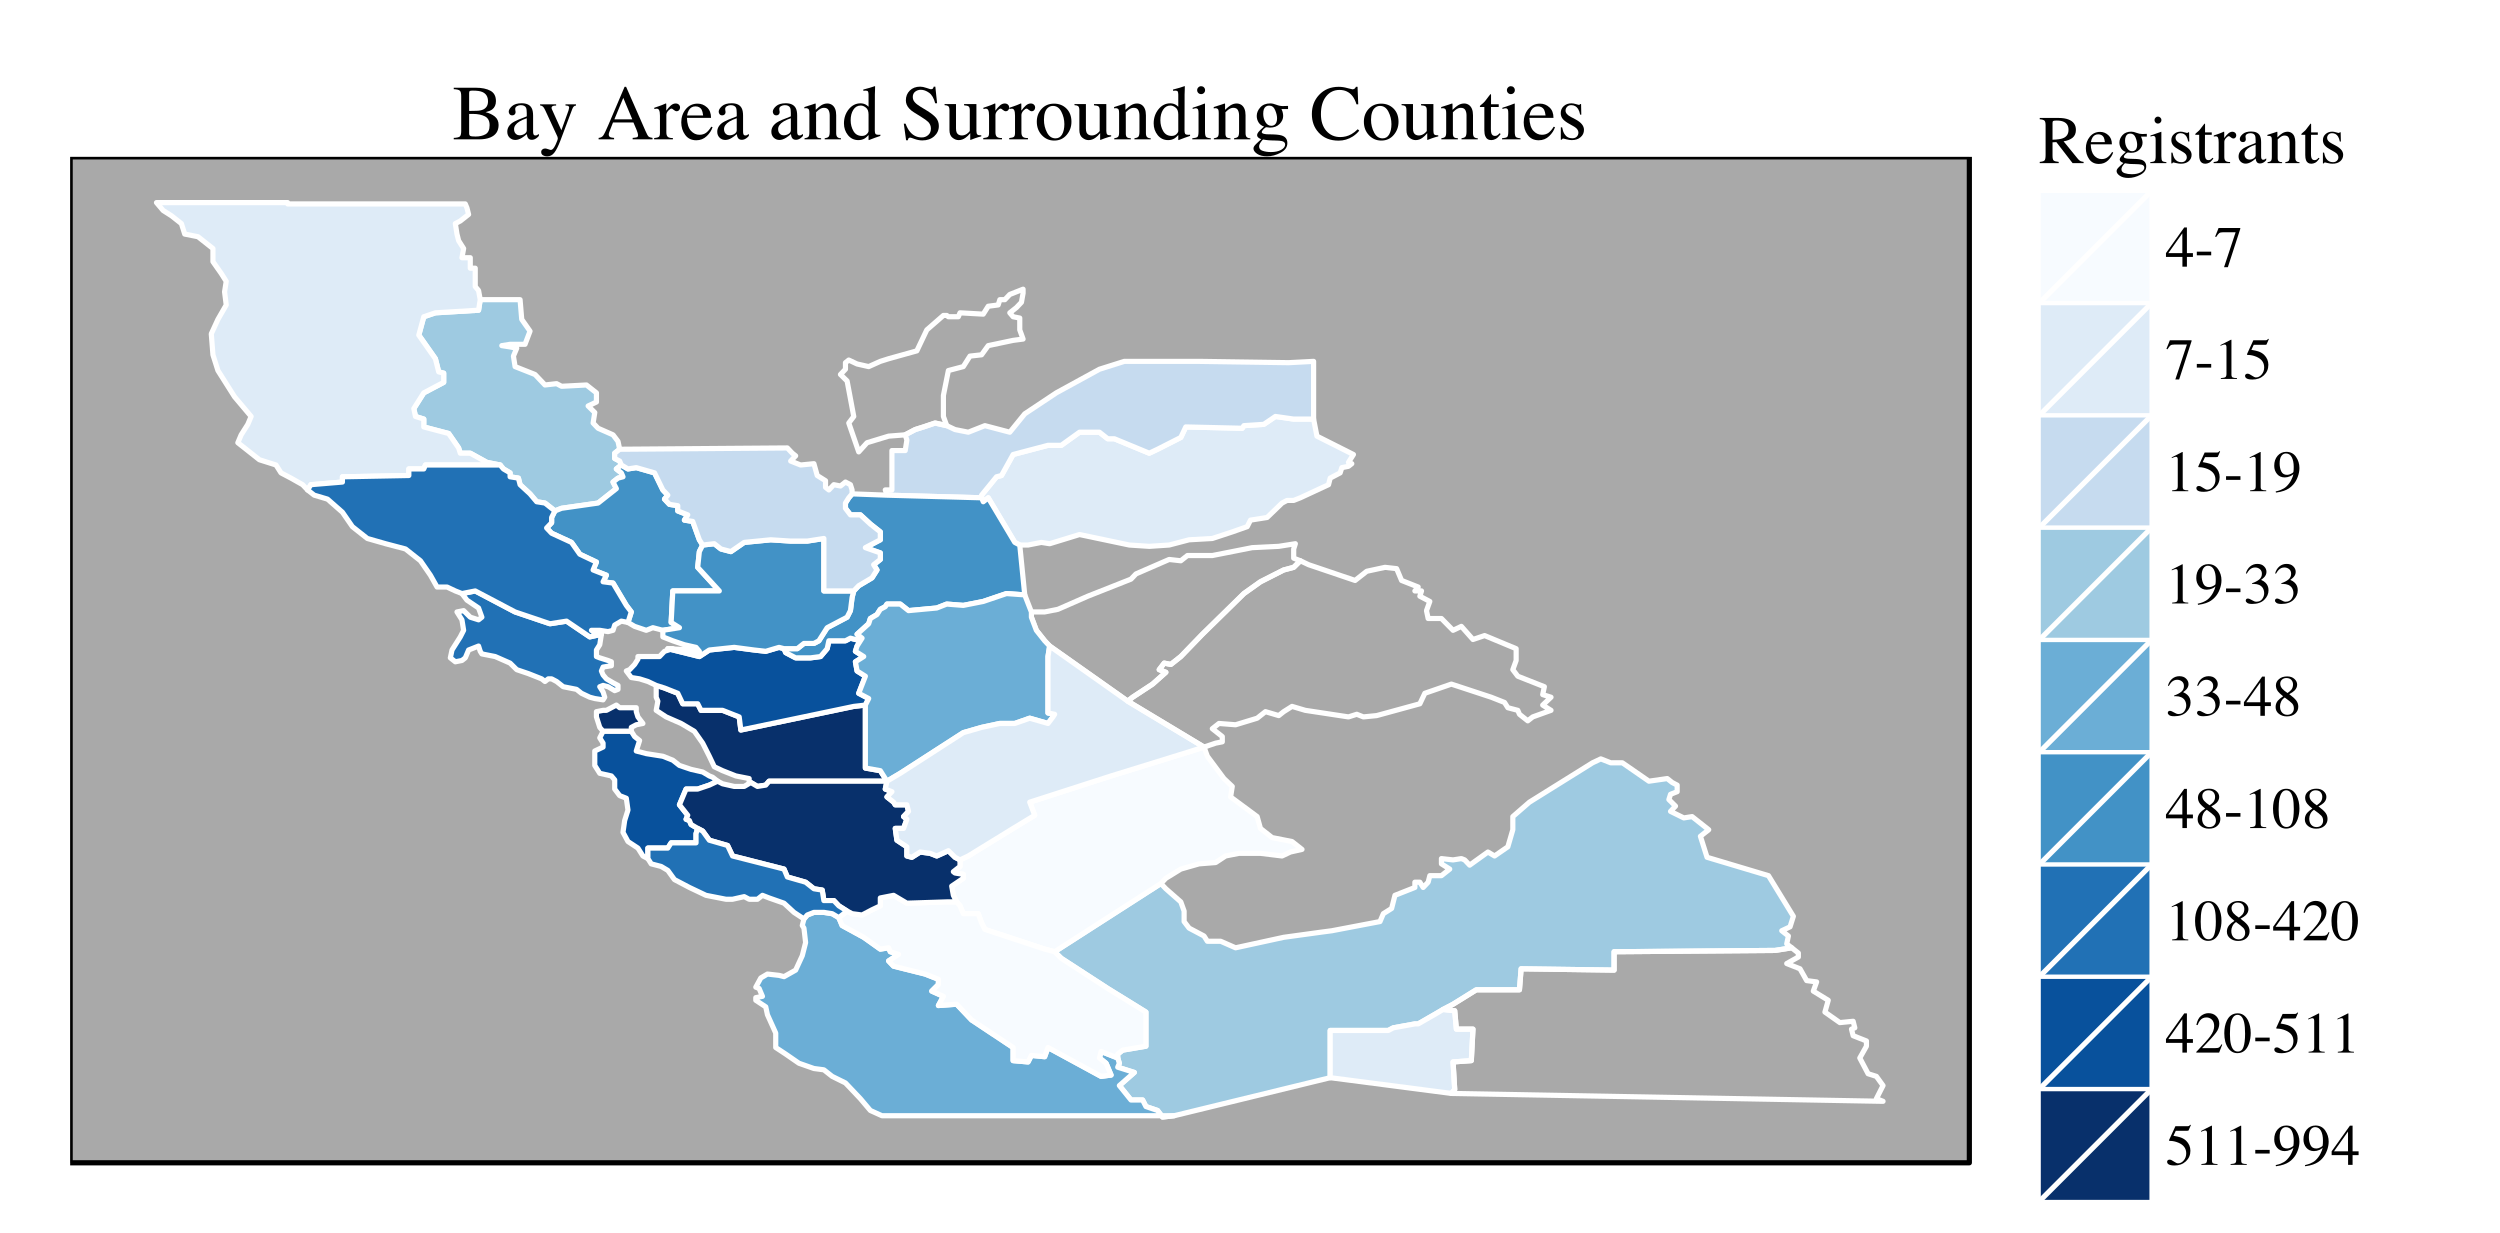 <?xml version="1.0" encoding="UTF-8"?>
<svg xmlns="http://www.w3.org/2000/svg" xmlns:xlink="http://www.w3.org/1999/xlink" width="513pt" height="253pt" viewBox="0 0 513 253" version="1.1">
<defs>
<g>
<symbol overflow="visible" id="glyph0-0">
<path style="stroke:none;" d="M 0.219 0 L 0.219 -9.266 L 9.781 -9.266 L 9.781 0 Z M 8.531 -1.266 L 8.531 -8 L 1.484 -8 L 1.484 -1.266 Z "/>
</symbol>
<symbol overflow="visible" id="glyph0-1">
<path style="stroke:none;" d="M 2.781 -4.797 C 3.789 -4.828 4.508 -4.93 4.938 -5.109 C 5.688 -5.41 6.062 -5.984 6.062 -6.828 C 6.062 -7.641 5.727 -8.191 5.062 -8.484 C 4.707 -8.648 4.234 -8.734 3.641 -8.734 C 3.242 -8.734 3 -8.703 2.906 -8.641 C 2.82 -8.586 2.781 -8.457 2.781 -8.25 Z M 0.156 -0.25 C 0.695 -0.301 1.031 -0.406 1.156 -0.562 C 1.289 -0.727 1.359 -1.102 1.359 -1.688 L 1.359 -7.75 C 1.359 -8.238 1.285 -8.555 1.141 -8.703 C 0.992 -8.859 0.664 -8.957 0.156 -9 L 0.156 -9.266 L 4.031 -9.266 C 4.844 -9.266 5.516 -9.16 6.047 -8.953 C 7.066 -8.566 7.578 -7.852 7.578 -6.812 C 7.578 -6.113 7.348 -5.578 6.891 -5.203 C 6.441 -4.836 5.828 -4.594 5.047 -4.469 L 7.938 -0.922 C 8.113 -0.703 8.289 -0.539 8.469 -0.438 C 8.645 -0.344 8.875 -0.281 9.156 -0.25 L 9.156 0 L 6.891 0 L 3.562 -4.312 L 2.781 -4.266 L 2.781 -1.516 C 2.781 -0.992 2.859 -0.664 3.016 -0.531 C 3.172 -0.395 3.516 -0.301 4.047 -0.25 L 4.047 0 L 0.156 0 Z "/>
</symbol>
<symbol overflow="visible" id="glyph0-2">
<path style="stroke:none;" d="M 3.203 -6.406 C 3.848 -6.406 4.41 -6.18 4.891 -5.734 C 5.379 -5.297 5.625 -4.672 5.625 -3.859 L 1.281 -3.859 C 1.32 -2.797 1.555 -2.023 1.984 -1.547 C 2.422 -1.066 2.938 -0.828 3.531 -0.828 C 4.008 -0.828 4.41 -0.953 4.734 -1.203 C 5.066 -1.453 5.375 -1.805 5.656 -2.266 L 5.891 -2.188 C 5.703 -1.602 5.352 -1.062 4.844 -0.562 C 4.332 -0.07 3.703 0.172 2.953 0.172 C 2.098 0.172 1.438 -0.148 0.969 -0.797 C 0.508 -1.453 0.281 -2.203 0.281 -3.047 C 0.281 -3.961 0.551 -4.75 1.094 -5.406 C 1.633 -6.07 2.336 -6.406 3.203 -6.406 Z M 2.812 -5.906 C 2.289 -5.906 1.895 -5.676 1.625 -5.219 C 1.477 -4.977 1.375 -4.672 1.312 -4.297 L 4.188 -4.297 C 4.133 -4.754 4.051 -5.094 3.938 -5.312 C 3.707 -5.707 3.332 -5.906 2.812 -5.906 Z M 3.125 -6.406 Z "/>
</symbol>
<symbol overflow="visible" id="glyph0-3">
<path style="stroke:none;" d="M 1.375 1.266 C 1.375 1.648 1.586 1.914 2.016 2.062 C 2.453 2.207 2.945 2.281 3.5 2.281 C 4.258 2.281 4.875 2.145 5.344 1.875 C 5.82 1.613 6.062 1.297 6.062 0.922 C 6.062 0.609 5.867 0.406 5.484 0.312 C 5.242 0.25 4.797 0.211 4.141 0.203 C 3.973 0.203 3.797 0.195 3.609 0.188 C 3.422 0.176 3.25 0.172 3.094 0.172 C 2.988 0.16 2.82 0.141 2.594 0.109 C 2.375 0.078 2.211 0.051 2.109 0.031 C 2.055 0.031 1.922 0.172 1.703 0.453 C 1.484 0.742 1.375 1.016 1.375 1.266 Z M 2.266 -2.297 C 1.848 -2.43 1.523 -2.676 1.297 -3.031 C 1.066 -3.383 0.953 -3.781 0.953 -4.219 C 0.953 -4.75 1.16 -5.254 1.578 -5.734 C 2.004 -6.211 2.609 -6.453 3.391 -6.453 C 3.723 -6.453 4.086 -6.367 4.484 -6.203 C 4.891 -6.047 5.273 -5.969 5.641 -5.969 C 5.734 -5.969 5.875 -5.973 6.062 -5.984 C 6.258 -5.992 6.406 -6 6.5 -6 L 6.578 -6 L 6.578 -5.438 L 5.391 -5.438 C 5.473 -5.25 5.535 -5.082 5.578 -4.938 C 5.66 -4.676 5.703 -4.426 5.703 -4.188 C 5.703 -3.664 5.484 -3.188 5.047 -2.75 C 4.617 -2.32 4.039 -2.109 3.312 -2.109 C 3.195 -2.109 2.992 -2.129 2.703 -2.172 C 2.566 -2.172 2.391 -2.055 2.172 -1.828 C 1.961 -1.609 1.859 -1.426 1.859 -1.281 C 1.859 -1.133 2.016 -1.031 2.328 -0.969 C 2.535 -0.914 2.77 -0.891 3.031 -0.891 C 4.195 -0.891 4.992 -0.828 5.422 -0.703 C 6.109 -0.484 6.453 -0.02 6.453 0.688 C 6.453 1.406 6.047 1.977 5.234 2.406 C 4.43 2.832 3.617 3.047 2.797 3.047 C 2.055 3.047 1.469 2.895 1.031 2.594 C 0.594 2.289 0.375 1.973 0.375 1.641 C 0.375 1.473 0.43 1.312 0.547 1.156 C 0.66 1 0.891 0.766 1.234 0.453 L 1.688 0.062 L 1.766 -0.031 C 1.555 -0.113 1.398 -0.191 1.297 -0.266 C 1.109 -0.41 1.016 -0.57 1.016 -0.75 C 1.016 -0.914 1.094 -1.098 1.25 -1.297 C 1.406 -1.504 1.742 -1.836 2.266 -2.297 Z M 3.562 -2.438 C 3.812 -2.438 4.02 -2.504 4.188 -2.641 C 4.457 -2.859 4.594 -3.238 4.594 -3.781 C 4.594 -4.219 4.484 -4.707 4.266 -5.25 C 4.047 -5.789 3.68 -6.062 3.172 -6.062 C 2.723 -6.062 2.414 -5.848 2.25 -5.422 C 2.156 -5.203 2.109 -4.926 2.109 -4.594 C 2.109 -4.039 2.242 -3.539 2.516 -3.094 C 2.785 -2.656 3.133 -2.438 3.562 -2.438 Z M 3.5 -6.453 Z "/>
</symbol>
<symbol overflow="visible" id="glyph0-4">
<path style="stroke:none;" d="M 1.156 -8.828 C 1.156 -9.023 1.223 -9.191 1.359 -9.328 C 1.492 -9.473 1.66 -9.547 1.859 -9.547 C 2.055 -9.547 2.223 -9.473 2.359 -9.328 C 2.504 -9.191 2.578 -9.023 2.578 -8.828 C 2.578 -8.629 2.504 -8.457 2.359 -8.312 C 2.223 -8.176 2.055 -8.109 1.859 -8.109 C 1.66 -8.109 1.492 -8.176 1.359 -8.312 C 1.223 -8.457 1.156 -8.629 1.156 -8.828 Z M 0.281 -0.188 C 0.758 -0.238 1.062 -0.32 1.188 -0.438 C 1.32 -0.562 1.391 -0.891 1.391 -1.422 L 1.391 -4.688 C 1.391 -4.977 1.367 -5.18 1.328 -5.297 C 1.254 -5.484 1.109 -5.578 0.891 -5.578 C 0.848 -5.578 0.801 -5.57 0.75 -5.562 C 0.695 -5.551 0.555 -5.516 0.328 -5.453 L 0.328 -5.672 L 0.625 -5.766 C 1.426 -6.023 1.984 -6.219 2.297 -6.344 C 2.422 -6.406 2.504 -6.438 2.547 -6.438 C 2.555 -6.406 2.562 -6.367 2.562 -6.328 L 2.562 -1.422 C 2.562 -0.898 2.625 -0.57 2.75 -0.438 C 2.875 -0.312 3.156 -0.227 3.594 -0.188 L 3.594 0 L 0.281 0 Z "/>
</symbol>
<symbol overflow="visible" id="glyph0-5">
<path style="stroke:none;" d="M 0.719 -2.156 L 0.953 -2.156 C 1.055 -1.633 1.195 -1.234 1.375 -0.953 C 1.695 -0.441 2.164 -0.188 2.781 -0.188 C 3.113 -0.188 3.379 -0.281 3.578 -0.469 C 3.785 -0.664 3.891 -0.91 3.891 -1.203 C 3.891 -1.398 3.832 -1.586 3.719 -1.766 C 3.602 -1.941 3.398 -2.113 3.109 -2.281 L 2.344 -2.719 C 1.781 -3.02 1.367 -3.32 1.109 -3.625 C 0.848 -3.938 0.719 -4.297 0.719 -4.703 C 0.719 -5.211 0.898 -5.629 1.266 -5.953 C 1.629 -6.285 2.082 -6.453 2.625 -6.453 C 2.875 -6.453 3.141 -6.406 3.422 -6.312 C 3.711 -6.227 3.879 -6.188 3.922 -6.188 C 4.004 -6.188 4.062 -6.195 4.094 -6.219 C 4.133 -6.238 4.164 -6.273 4.188 -6.328 L 4.359 -6.328 L 4.406 -4.422 L 4.188 -4.422 C 4.094 -4.867 3.973 -5.211 3.828 -5.453 C 3.535 -5.91 3.125 -6.141 2.594 -6.141 C 2.281 -6.141 2.031 -6.039 1.844 -5.844 C 1.664 -5.645 1.578 -5.414 1.578 -5.156 C 1.578 -4.738 1.891 -4.363 2.516 -4.031 L 3.422 -3.547 C 4.391 -3.016 4.875 -2.398 4.875 -1.703 C 4.875 -1.16 4.672 -0.719 4.266 -0.375 C 3.867 -0.039 3.344 0.125 2.688 0.125 C 2.414 0.125 2.102 0.082 1.75 0 C 1.406 -0.094 1.203 -0.141 1.141 -0.141 C 1.086 -0.141 1.039 -0.117 1 -0.078 C 0.957 -0.047 0.926 0 0.906 0.062 L 0.719 0.062 Z M 2.734 -6.453 Z "/>
</symbol>
<symbol overflow="visible" id="glyph0-6">
<path style="stroke:none;" d="M 3.562 -6.297 L 3.562 -5.812 L 2.172 -5.812 L 2.156 -1.875 C 2.156 -1.531 2.188 -1.27 2.25 -1.094 C 2.352 -0.77 2.566 -0.609 2.891 -0.609 C 3.047 -0.609 3.188 -0.645 3.312 -0.719 C 3.438 -0.801 3.57 -0.926 3.719 -1.094 L 3.906 -0.953 L 3.75 -0.75 C 3.508 -0.426 3.258 -0.195 3 -0.062 C 2.738 0.062 2.484 0.125 2.234 0.125 C 1.691 0.125 1.328 -0.113 1.141 -0.594 C 1.035 -0.852 0.984 -1.211 0.984 -1.672 L 0.984 -5.812 L 0.234 -5.812 C 0.211 -5.82 0.195 -5.832 0.188 -5.844 C 0.176 -5.863 0.172 -5.883 0.172 -5.906 C 0.172 -5.945 0.18 -5.977 0.203 -6 C 0.223 -6.031 0.285 -6.094 0.391 -6.188 C 0.711 -6.445 0.941 -6.656 1.078 -6.812 C 1.211 -6.977 1.539 -7.406 2.062 -8.094 C 2.113 -8.094 2.145 -8.086 2.156 -8.078 C 2.176 -8.078 2.188 -8.047 2.188 -7.984 L 2.188 -6.297 Z "/>
</symbol>
<symbol overflow="visible" id="glyph0-7">
<path style="stroke:none;" d="M 0.062 -0.219 C 0.477 -0.258 0.754 -0.332 0.891 -0.438 C 1.023 -0.551 1.094 -0.789 1.094 -1.156 L 1.094 -4.25 C 1.094 -4.695 1.051 -5.016 0.969 -5.203 C 0.883 -5.398 0.734 -5.5 0.516 -5.5 C 0.461 -5.5 0.398 -5.492 0.328 -5.484 C 0.254 -5.473 0.176 -5.457 0.094 -5.438 L 0.094 -5.672 C 0.352 -5.754 0.617 -5.844 0.891 -5.938 C 1.172 -6.039 1.363 -6.113 1.469 -6.156 C 1.695 -6.238 1.93 -6.336 2.172 -6.453 C 2.203 -6.453 2.219 -6.438 2.219 -6.406 C 2.227 -6.383 2.234 -6.336 2.234 -6.266 L 2.234 -5.141 C 2.523 -5.547 2.805 -5.863 3.078 -6.094 C 3.348 -6.32 3.629 -6.438 3.922 -6.438 C 4.148 -6.438 4.336 -6.363 4.484 -6.219 C 4.629 -6.082 4.703 -5.91 4.703 -5.703 C 4.703 -5.516 4.645 -5.359 4.531 -5.234 C 4.426 -5.109 4.289 -5.047 4.125 -5.047 C 3.945 -5.047 3.77 -5.125 3.594 -5.281 C 3.426 -5.445 3.289 -5.531 3.188 -5.531 C 3.031 -5.531 2.832 -5.398 2.594 -5.141 C 2.363 -4.879 2.25 -4.613 2.25 -4.344 L 2.25 -1.266 C 2.25 -0.867 2.336 -0.594 2.516 -0.438 C 2.703 -0.289 3.008 -0.219 3.438 -0.219 L 3.438 0 L 0.062 0 Z "/>
</symbol>
<symbol overflow="visible" id="glyph0-8">
<path style="stroke:none;" d="M 4.016 -3.781 C 3.492 -3.613 3.062 -3.426 2.719 -3.219 C 2.062 -2.812 1.734 -2.348 1.734 -1.828 C 1.734 -1.41 1.867 -1.109 2.141 -0.922 C 2.316 -0.785 2.516 -0.719 2.734 -0.719 C 3.035 -0.719 3.32 -0.801 3.594 -0.969 C 3.875 -1.145 4.016 -1.363 4.016 -1.625 Z M 0.516 -1.359 C 0.516 -2.023 0.844 -2.578 1.5 -3.016 C 1.926 -3.285 2.766 -3.656 4.016 -4.125 L 4.016 -4.703 C 4.016 -5.172 3.969 -5.5 3.875 -5.688 C 3.719 -5.988 3.395 -6.141 2.906 -6.141 C 2.676 -6.141 2.457 -6.082 2.25 -5.969 C 2.039 -5.844 1.938 -5.672 1.938 -5.453 C 1.938 -5.398 1.945 -5.305 1.969 -5.172 C 1.988 -5.047 2 -4.961 2 -4.922 C 2 -4.672 1.914 -4.492 1.75 -4.391 C 1.656 -4.336 1.539 -4.312 1.406 -4.312 C 1.195 -4.312 1.035 -4.375 0.922 -4.5 C 0.816 -4.633 0.766 -4.785 0.766 -4.953 C 0.766 -5.273 0.961 -5.609 1.359 -5.953 C 1.754 -6.305 2.332 -6.484 3.094 -6.484 C 3.977 -6.484 4.578 -6.195 4.891 -5.625 C 5.055 -5.301 5.141 -4.844 5.141 -4.25 L 5.141 -1.5 C 5.141 -1.238 5.16 -1.055 5.203 -0.953 C 5.266 -0.773 5.391 -0.688 5.578 -0.688 C 5.68 -0.688 5.766 -0.703 5.828 -0.734 C 5.898 -0.766 6.02 -0.844 6.188 -0.969 L 6.188 -0.609 C 6.039 -0.43 5.883 -0.285 5.719 -0.172 C 5.457 -0.004 5.195 0.078 4.938 0.078 C 4.625 0.078 4.395 -0.02 4.25 -0.219 C 4.113 -0.414 4.039 -0.656 4.031 -0.938 C 3.688 -0.633 3.391 -0.41 3.141 -0.266 C 2.723 -0.016 2.332 0.109 1.969 0.109 C 1.57 0.109 1.227 -0.023 0.938 -0.297 C 0.656 -0.578 0.516 -0.93 0.516 -1.359 Z M 3.125 -6.484 Z "/>
</symbol>
<symbol overflow="visible" id="glyph0-9">
<path style="stroke:none;" d="M 0.25 -0.188 C 0.57 -0.227 0.797 -0.305 0.922 -0.422 C 1.055 -0.547 1.125 -0.82 1.125 -1.25 L 1.125 -4.703 C 1.125 -4.992 1.098 -5.203 1.047 -5.328 C 0.961 -5.492 0.785 -5.578 0.516 -5.578 C 0.473 -5.578 0.43 -5.578 0.391 -5.578 C 0.348 -5.578 0.289 -5.57 0.219 -5.562 L 0.219 -5.797 C 0.406 -5.848 0.848 -5.988 1.547 -6.219 L 2.188 -6.438 C 2.227 -6.438 2.25 -6.422 2.25 -6.391 C 2.258 -6.367 2.266 -6.336 2.266 -6.297 L 2.266 -5.297 C 2.68 -5.691 3.008 -5.961 3.25 -6.109 C 3.602 -6.328 3.973 -6.438 4.359 -6.438 C 4.66 -6.438 4.941 -6.348 5.203 -6.172 C 5.691 -5.828 5.938 -5.211 5.938 -4.328 L 5.938 -1.125 C 5.938 -0.801 6.004 -0.566 6.141 -0.422 C 6.273 -0.273 6.492 -0.195 6.797 -0.188 L 6.797 0 L 3.891 0 L 3.891 -0.188 C 4.211 -0.238 4.441 -0.332 4.578 -0.469 C 4.711 -0.602 4.781 -0.906 4.781 -1.375 L 4.781 -4.297 C 4.781 -4.68 4.707 -5.004 4.562 -5.266 C 4.414 -5.523 4.145 -5.656 3.75 -5.656 C 3.477 -5.656 3.207 -5.562 2.938 -5.375 C 2.781 -5.27 2.578 -5.098 2.328 -4.859 L 2.328 -1.031 C 2.328 -0.707 2.398 -0.488 2.547 -0.375 C 2.691 -0.258 2.922 -0.195 3.234 -0.188 L 3.234 0 L 0.25 0 Z M 3.5 -6.438 Z "/>
</symbol>
<symbol overflow="visible" id="glyph1-0">
<path style="stroke:none;" d="M 0.188 0 L 0.188 -7.938 L 8.391 -7.938 L 8.391 0 Z M 7.312 -1.078 L 7.312 -6.859 L 1.266 -6.859 L 1.266 -1.078 Z "/>
</symbol>
<symbol overflow="visible" id="glyph1-1">
<path style="stroke:none;" d="M 3.5 -6.844 L 0.625 -2.781 L 3.5 -2.781 Z M 3.891 -8.047 L 4.438 -8.047 L 4.438 -2.781 L 5.672 -2.781 L 5.672 -2 L 4.438 -2 L 4.438 0 L 3.516 0 L 3.516 -2 L 0.141 -2 L 0.141 -2.781 Z "/>
</symbol>
<symbol overflow="visible" id="glyph1-2">
<path style="stroke:none;" d="M 0.469 -3.078 L 3.422 -3.078 L 3.422 -2.328 L 0.469 -2.328 Z "/>
</symbol>
<symbol overflow="visible" id="glyph1-3">
<path style="stroke:none;" d="M 5.391 -7.938 L 5.391 -7.75 L 2.844 0.109 L 2.062 0.109 L 4.438 -7.062 L 1.891 -7.062 C 1.504 -7.062 1.227 -7 1.062 -6.875 C 0.906 -6.75 0.695 -6.484 0.438 -6.078 L 0.234 -6.172 C 0.484 -6.797 0.641 -7.18 0.703 -7.328 C 0.766 -7.473 0.844 -7.676 0.938 -7.938 Z "/>
</symbol>
<symbol overflow="visible" id="glyph1-4">
<path style="stroke:none;" d="M 3.547 -8.047 C 3.566 -8.023 3.578 -8.008 3.578 -8 C 3.578 -8 3.578 -7.977 3.578 -7.938 L 3.578 -0.891 C 3.578 -0.586 3.656 -0.395 3.812 -0.312 C 3.977 -0.227 4.281 -0.18 4.719 -0.172 L 4.719 0 L 1.406 0 L 1.406 -0.172 C 1.883 -0.203 2.195 -0.27 2.344 -0.375 C 2.488 -0.477 2.562 -0.707 2.562 -1.062 L 2.562 -6.484 C 2.562 -6.672 2.535 -6.812 2.484 -6.906 C 2.441 -7.008 2.344 -7.062 2.188 -7.062 C 2.082 -7.062 1.945 -7.031 1.781 -6.969 C 1.625 -6.914 1.473 -6.859 1.328 -6.797 L 1.328 -6.953 L 3.484 -8.047 Z "/>
</symbol>
<symbol overflow="visible" id="glyph1-5">
<path style="stroke:none;" d="M 0.891 -1.078 C 1.117 -1.078 1.41 -0.945 1.766 -0.688 C 2.129 -0.438 2.41 -0.312 2.609 -0.312 C 3.055 -0.312 3.445 -0.508 3.781 -0.906 C 4.125 -1.301 4.297 -1.789 4.297 -2.375 C 4.297 -3.383 3.754 -4.113 2.672 -4.562 C 2.078 -4.801 1.52 -4.922 1 -4.922 C 0.914 -4.922 0.863 -4.926 0.844 -4.938 C 0.82 -4.945 0.797 -4.969 0.766 -5 C 0.773 -5.031 0.781 -5.055 0.781 -5.078 C 0.789 -5.098 0.797 -5.117 0.797 -5.141 L 2.078 -7.938 L 4.594 -7.938 C 4.719 -7.938 4.812 -7.957 4.875 -8 C 4.945 -8.039 5.039 -8.125 5.156 -8.25 L 5.25 -8.156 L 4.781 -7.078 C 4.77 -7.047 4.727 -7.023 4.656 -7.016 C 4.582 -7.004 4.508 -7 4.438 -7 L 2.156 -7 L 1.672 -5.969 C 2.305 -5.863 2.773 -5.758 3.078 -5.656 C 3.555 -5.5 3.961 -5.258 4.297 -4.938 C 4.578 -4.656 4.789 -4.344 4.938 -4 C 5.082 -3.656 5.156 -3.289 5.156 -2.906 C 5.156 -2.039 4.848 -1.316 4.234 -0.734 C 3.617 -0.16 2.836 0.125 1.891 0.125 C 1.504 0.125 1.195 0.086 0.969 0.016 C 0.57 -0.109 0.375 -0.328 0.375 -0.641 C 0.375 -0.754 0.414 -0.852 0.5 -0.938 C 0.594 -1.031 0.723 -1.078 0.891 -1.078 Z "/>
</symbol>
<symbol overflow="visible" id="glyph1-6">
<path style="stroke:none;" d="M 3 -3.359 C 3.258 -3.359 3.531 -3.43 3.812 -3.578 C 4.102 -3.723 4.266 -3.848 4.297 -3.953 C 4.316 -3.992 4.332 -4.141 4.344 -4.391 C 4.352 -4.641 4.359 -4.844 4.359 -5 C 4.359 -5.812 4.223 -6.473 3.953 -6.984 C 3.68 -7.492 3.281 -7.75 2.75 -7.75 C 2.363 -7.75 2.051 -7.57 1.812 -7.219 C 1.582 -6.875 1.469 -6.359 1.469 -5.672 C 1.469 -5.098 1.578 -4.566 1.797 -4.078 C 2.016 -3.598 2.414 -3.359 3 -3.359 Z M 2.828 -8.078 C 3.691 -8.078 4.359 -7.734 4.828 -7.047 C 5.297 -6.367 5.531 -5.609 5.531 -4.766 C 5.531 -4.172 5.414 -3.566 5.188 -2.953 C 4.969 -2.336 4.645 -1.789 4.219 -1.312 C 3.719 -0.75 3.086 -0.336 2.328 -0.078 C 1.898 0.078 1.363 0.195 0.719 0.281 L 0.656 0.047 C 1.062 -0.047 1.398 -0.145 1.672 -0.25 C 2.16 -0.445 2.551 -0.68 2.844 -0.953 C 3.258 -1.348 3.586 -1.785 3.828 -2.266 C 4.078 -2.754 4.234 -3.164 4.297 -3.5 L 4.094 -3.344 C 3.801 -3.125 3.461 -2.973 3.078 -2.891 C 2.867 -2.848 2.68 -2.828 2.516 -2.828 C 1.859 -2.828 1.332 -3.062 0.938 -3.531 C 0.551 -4 0.359 -4.562 0.359 -5.219 C 0.359 -6.051 0.586 -6.734 1.047 -7.266 C 1.516 -7.805 2.109 -8.078 2.828 -8.078 Z "/>
</symbol>
<symbol overflow="visible" id="glyph1-7">
<path style="stroke:none;" d="M 0.938 -1.016 C 1.145 -1.016 1.426 -0.906 1.781 -0.688 C 2.133 -0.469 2.438 -0.359 2.688 -0.359 C 3.227 -0.359 3.629 -0.539 3.891 -0.906 C 4.16 -1.27 4.297 -1.672 4.297 -2.109 C 4.297 -2.523 4.191 -2.895 3.984 -3.219 C 3.617 -3.75 3.004 -4.016 2.141 -4.016 C 2.086 -4.016 2.035 -4.016 1.984 -4.016 C 1.941 -4.016 1.891 -4.008 1.828 -4 L 1.812 -4.156 C 2.438 -4.375 2.926 -4.629 3.281 -4.922 C 3.645 -5.223 3.828 -5.613 3.828 -6.094 C 3.828 -6.52 3.688 -6.844 3.406 -7.062 C 3.125 -7.281 2.801 -7.391 2.438 -7.391 C 2.008 -7.391 1.629 -7.234 1.297 -6.922 C 1.117 -6.742 0.926 -6.477 0.719 -6.125 L 0.547 -6.172 C 0.703 -6.766 0.988 -7.238 1.406 -7.594 C 1.832 -7.945 2.328 -8.125 2.891 -8.125 C 3.484 -8.125 3.941 -7.957 4.266 -7.625 C 4.598 -7.301 4.766 -6.926 4.766 -6.5 C 4.766 -6.113 4.629 -5.766 4.359 -5.453 C 4.203 -5.273 3.969 -5.07 3.656 -4.844 C 4.031 -4.688 4.328 -4.5 4.547 -4.281 C 4.973 -3.875 5.188 -3.352 5.188 -2.719 C 5.188 -1.977 4.895 -1.32 4.312 -0.75 C 3.727 -0.188 2.898 0.094 1.828 0.094 C 1.348 0.094 1.008 0.02 0.812 -0.125 C 0.613 -0.27 0.516 -0.426 0.516 -0.594 C 0.516 -0.688 0.547 -0.781 0.609 -0.875 C 0.68 -0.969 0.789 -1.016 0.938 -1.016 Z "/>
</symbol>
<symbol overflow="visible" id="glyph1-8">
<path style="stroke:none;" d="M 3.016 -0.203 C 3.461 -0.203 3.801 -0.328 4.031 -0.578 C 4.27 -0.828 4.391 -1.141 4.391 -1.516 C 4.391 -1.941 4.266 -2.285 4.016 -2.547 C 3.773 -2.805 3.273 -3.207 2.516 -3.75 C 2.18 -3.531 1.938 -3.254 1.781 -2.922 C 1.625 -2.586 1.547 -2.266 1.547 -1.953 C 1.547 -1.422 1.68 -0.992 1.953 -0.672 C 2.234 -0.359 2.586 -0.203 3.016 -0.203 Z M 3.094 -4.672 C 3.457 -4.93 3.711 -5.148 3.859 -5.328 C 4.098 -5.629 4.219 -5.992 4.219 -6.422 C 4.219 -6.785 4.102 -7.098 3.875 -7.359 C 3.645 -7.617 3.301 -7.75 2.844 -7.75 C 2.477 -7.75 2.176 -7.633 1.938 -7.406 C 1.707 -7.188 1.594 -6.914 1.594 -6.594 C 1.594 -6.219 1.727 -5.875 2 -5.562 C 2.281 -5.25 2.645 -4.953 3.094 -4.672 Z M 2.188 -4 C 1.676 -4.414 1.328 -4.742 1.141 -4.984 C 0.848 -5.359 0.703 -5.773 0.703 -6.234 C 0.703 -6.742 0.914 -7.176 1.344 -7.531 C 1.77 -7.895 2.328 -8.078 3.016 -8.078 C 3.641 -8.078 4.133 -7.906 4.5 -7.562 C 4.875 -7.227 5.062 -6.836 5.062 -6.391 C 5.062 -5.93 4.875 -5.52 4.5 -5.156 C 4.281 -4.945 3.926 -4.707 3.438 -4.438 C 4.102 -3.945 4.578 -3.52 4.859 -3.156 C 5.148 -2.789 5.297 -2.359 5.297 -1.859 C 5.297 -1.297 5.082 -0.82 4.656 -0.438 C 4.238 -0.062 3.672 0.125 2.953 0.125 C 2.316 0.125 1.77 -0.051 1.312 -0.406 C 0.863 -0.758 0.641 -1.223 0.641 -1.797 C 0.641 -2.297 0.797 -2.734 1.109 -3.109 C 1.316 -3.359 1.676 -3.656 2.188 -4 Z "/>
</symbol>
<symbol overflow="visible" id="glyph1-9">
<path style="stroke:none;" d="M 2.875 -0.219 C 3.445 -0.219 3.836 -0.531 4.047 -1.156 C 4.266 -1.789 4.375 -2.703 4.375 -3.891 C 4.375 -4.836 4.312 -5.598 4.188 -6.172 C 3.945 -7.223 3.492 -7.75 2.828 -7.75 C 2.16 -7.75 1.703 -7.207 1.453 -6.125 C 1.328 -5.539 1.266 -4.773 1.266 -3.828 C 1.266 -2.941 1.332 -2.234 1.469 -1.703 C 1.719 -0.711 2.188 -0.219 2.875 -0.219 Z M 2.859 -8.062 C 3.754 -8.062 4.453 -7.594 4.953 -6.656 C 5.336 -5.895 5.531 -5.02 5.531 -4.031 C 5.531 -3.25 5.41 -2.516 5.172 -1.828 C 4.711 -0.535 3.922 0.109 2.797 0.109 C 2.023 0.109 1.395 -0.238 0.906 -0.938 C 0.375 -1.688 0.109 -2.703 0.109 -3.984 C 0.109 -4.984 0.285 -5.848 0.641 -6.578 C 1.117 -7.566 1.859 -8.062 2.859 -8.062 Z "/>
</symbol>
<symbol overflow="visible" id="glyph1-10">
<path style="stroke:none;" d="M 0.359 -0.141 C 1.785 -1.617 2.754 -2.707 3.266 -3.406 C 3.773 -4.102 4.031 -4.781 4.031 -5.438 C 4.031 -6.02 3.875 -6.461 3.562 -6.766 C 3.25 -7.066 2.879 -7.219 2.453 -7.219 C 1.91 -7.219 1.477 -7.02 1.156 -6.625 C 0.969 -6.414 0.789 -6.086 0.625 -5.641 L 0.375 -5.688 C 0.562 -6.582 0.891 -7.207 1.359 -7.562 C 1.828 -7.914 2.328 -8.094 2.859 -8.094 C 3.523 -8.094 4.062 -7.883 4.469 -7.469 C 4.875 -7.051 5.078 -6.539 5.078 -5.938 C 5.078 -5.289 4.852 -4.672 4.406 -4.078 C 3.969 -3.484 3.016 -2.43 1.547 -0.922 L 4.234 -0.922 C 4.609 -0.922 4.867 -0.961 5.016 -1.047 C 5.172 -1.141 5.344 -1.359 5.531 -1.703 L 5.688 -1.641 L 5.047 0 L 0.359 0 Z "/>
</symbol>
<symbol overflow="visible" id="glyph2-0">
<path style="stroke:none;" d="M 0.266 0 L 0.266 -10.594 L 11.188 -10.594 L 11.188 0 Z M 9.75 -1.438 L 9.75 -9.156 L 1.703 -9.156 L 1.703 -1.438 Z "/>
</symbol>
<symbol overflow="visible" id="glyph2-1">
<path style="stroke:none;" d="M 4.766 -0.578 C 5.578 -0.578 6.258 -0.734 6.812 -1.047 C 7.363 -1.367 7.641 -1.984 7.641 -2.891 C 7.641 -3.785 7.316 -4.395 6.672 -4.719 C 6.023 -5.051 5.203 -5.219 4.203 -5.219 C 3.961 -5.219 3.805 -5.219 3.734 -5.219 C 3.672 -5.219 3.57 -5.219 3.438 -5.219 L 3.438 -1.234 C 3.438 -0.961 3.516 -0.785 3.672 -0.703 C 3.828 -0.617 4.191 -0.578 4.766 -0.578 Z M 0.281 -0.297 C 0.926 -0.328 1.344 -0.426 1.531 -0.594 C 1.719 -0.758 1.812 -1.141 1.812 -1.734 L 1.812 -8.859 C 1.812 -9.441 1.719 -9.816 1.531 -9.984 C 1.344 -10.16 0.926 -10.266 0.281 -10.297 L 0.281 -10.594 L 4.766 -10.594 C 6.047 -10.594 7.062 -10.383 7.812 -9.969 C 8.562 -9.562 8.938 -8.852 8.938 -7.844 C 8.938 -7.094 8.676 -6.52 8.156 -6.125 C 7.852 -5.906 7.406 -5.723 6.812 -5.578 C 7.551 -5.398 8.18 -5.102 8.703 -4.688 C 9.223 -4.27 9.484 -3.691 9.484 -2.953 C 9.484 -1.703 8.906 -0.844 7.75 -0.375 C 7.133 -0.125 6.383 0 5.5 0 L 0.281 0 Z M 4.969 -5.859 C 5.5 -5.867 5.941 -5.953 6.297 -6.109 C 6.973 -6.422 7.312 -6.984 7.312 -7.797 C 7.312 -8.742 6.922 -9.383 6.141 -9.719 C 5.711 -9.906 5.055 -10 4.172 -10 C 3.836 -10 3.629 -9.969 3.547 -9.906 C 3.473 -9.852 3.438 -9.695 3.438 -9.438 L 3.438 -5.828 Z "/>
</symbol>
<symbol overflow="visible" id="glyph2-2">
<path style="stroke:none;" d="M 4.594 -4.328 C 3.988 -4.129 3.492 -3.91 3.109 -3.672 C 2.359 -3.211 1.984 -2.688 1.984 -2.094 C 1.984 -1.625 2.141 -1.273 2.453 -1.047 C 2.648 -0.898 2.875 -0.828 3.125 -0.828 C 3.469 -0.828 3.797 -0.922 4.109 -1.109 C 4.43 -1.305 4.594 -1.555 4.594 -1.859 Z M 0.594 -1.562 C 0.594 -2.312 0.969 -2.941 1.719 -3.453 C 2.195 -3.766 3.156 -4.188 4.594 -4.719 L 4.594 -5.391 C 4.594 -5.922 4.539 -6.289 4.438 -6.5 C 4.258 -6.844 3.891 -7.016 3.328 -7.016 C 3.066 -7.016 2.816 -6.945 2.578 -6.812 C 2.336 -6.676 2.219 -6.484 2.219 -6.234 C 2.219 -6.172 2.227 -6.066 2.25 -5.922 C 2.281 -5.773 2.297 -5.68 2.297 -5.641 C 2.297 -5.348 2.195 -5.145 2 -5.031 C 1.895 -4.957 1.766 -4.922 1.609 -4.922 C 1.379 -4.922 1.203 -5 1.078 -5.156 C 0.953 -5.312 0.891 -5.484 0.891 -5.672 C 0.891 -6.035 1.113 -6.414 1.562 -6.812 C 2.008 -7.207 2.672 -7.406 3.547 -7.406 C 4.555 -7.406 5.238 -7.078 5.594 -6.422 C 5.789 -6.066 5.891 -5.547 5.891 -4.859 L 5.891 -1.719 C 5.891 -1.414 5.91 -1.207 5.953 -1.094 C 6.016 -0.895 6.156 -0.797 6.375 -0.797 C 6.488 -0.797 6.582 -0.812 6.656 -0.844 C 6.738 -0.883 6.879 -0.973 7.078 -1.109 L 7.078 -0.703 C 6.91 -0.504 6.727 -0.336 6.531 -0.203 C 6.238 -0.004 5.941 0.094 5.641 0.094 C 5.285 0.094 5.031 -0.02 4.875 -0.25 C 4.719 -0.477 4.629 -0.754 4.609 -1.078 C 4.211 -0.734 3.875 -0.477 3.594 -0.312 C 3.125 -0.02 2.676 0.125 2.25 0.125 C 1.801 0.125 1.41 -0.031 1.078 -0.344 C 0.754 -0.664 0.594 -1.07 0.594 -1.562 Z M 3.562 -7.406 Z "/>
</symbol>
<symbol overflow="visible" id="glyph2-3">
<path style="stroke:none;" d="M 0.219 -7.188 L 3.516 -7.188 L 3.516 -6.938 C 3.254 -6.938 3.062 -6.914 2.938 -6.875 C 2.695 -6.801 2.578 -6.664 2.578 -6.469 C 2.578 -6.395 2.586 -6.32 2.609 -6.25 C 2.641 -6.176 2.691 -6.062 2.766 -5.906 L 4.594 -1.859 L 6.062 -5.938 C 6.07 -5.977 6.094 -6.07 6.125 -6.219 C 6.164 -6.363 6.188 -6.461 6.188 -6.516 C 6.188 -6.648 6.141 -6.75 6.047 -6.812 C 5.953 -6.875 5.832 -6.91 5.688 -6.922 L 5.438 -6.938 L 5.438 -7.188 L 7.594 -7.188 L 7.594 -6.938 C 7.375 -6.914 7.211 -6.844 7.109 -6.719 C 7.004 -6.602 6.91 -6.438 6.828 -6.219 L 4.375 0.297 C 3.945 1.422 3.535 2.234 3.141 2.734 C 2.754 3.242 2.258 3.5 1.656 3.5 C 1.363 3.5 1.086 3.426 0.828 3.281 C 0.578 3.133 0.453 2.906 0.453 2.594 C 0.453 2.383 0.531 2.211 0.688 2.078 C 0.844 1.941 1.035 1.875 1.266 1.875 C 1.398 1.875 1.602 1.922 1.875 2.016 C 2.145 2.117 2.336 2.172 2.453 2.172 C 2.742 2.172 3.051 1.832 3.375 1.156 C 3.695 0.477 3.859 0.023 3.859 -0.203 C 3.859 -0.254 3.848 -0.312 3.828 -0.375 C 3.816 -0.445 3.801 -0.508 3.781 -0.562 L 1.281 -5.969 C 1.102 -6.352 0.945 -6.602 0.812 -6.719 C 0.676 -6.844 0.477 -6.926 0.219 -6.969 Z M 3.938 -7.328 Z "/>
</symbol>
<symbol overflow="visible" id="glyph2-4">
<path style="stroke:none;" d=""/>
</symbol>
<symbol overflow="visible" id="glyph2-5">
<path style="stroke:none;" d="M 7.141 -4.109 L 5.297 -8.516 L 3.469 -4.109 Z M 0.234 0 L 0.234 -0.297 C 0.648 -0.336 0.957 -0.488 1.156 -0.75 C 1.363 -1.02 1.719 -1.742 2.219 -2.922 L 5.562 -10.781 L 5.875 -10.781 L 9.859 -1.703 C 10.117 -1.098 10.328 -0.723 10.484 -0.578 C 10.648 -0.441 10.922 -0.348 11.297 -0.297 L 11.297 0 L 7.219 0 L 7.219 -0.297 C 7.688 -0.336 7.988 -0.383 8.125 -0.438 C 8.258 -0.5 8.328 -0.648 8.328 -0.891 C 8.328 -0.961 8.301 -1.098 8.25 -1.297 C 8.195 -1.492 8.125 -1.703 8.031 -1.922 L 7.375 -3.469 L 3.188 -3.469 C 2.77 -2.414 2.52 -1.773 2.438 -1.547 C 2.352 -1.316 2.312 -1.133 2.312 -1 C 2.312 -0.727 2.422 -0.539 2.641 -0.438 C 2.773 -0.375 3.031 -0.328 3.406 -0.297 L 3.406 0 Z M 5.719 -10.781 Z "/>
</symbol>
<symbol overflow="visible" id="glyph2-6">
<path style="stroke:none;" d="M 0.078 -0.266 C 0.555 -0.305 0.875 -0.391 1.031 -0.516 C 1.188 -0.641 1.266 -0.91 1.266 -1.328 L 1.266 -4.859 C 1.266 -5.367 1.211 -5.734 1.109 -5.953 C 1.016 -6.18 0.844 -6.297 0.594 -6.297 C 0.539 -6.297 0.469 -6.285 0.375 -6.266 C 0.289 -6.254 0.203 -6.238 0.109 -6.219 L 0.109 -6.484 C 0.41 -6.586 0.719 -6.691 1.031 -6.797 C 1.344 -6.91 1.555 -6.988 1.672 -7.031 C 1.93 -7.133 2.203 -7.25 2.484 -7.375 C 2.516 -7.375 2.535 -7.359 2.547 -7.328 C 2.555 -7.305 2.562 -7.254 2.562 -7.172 L 2.562 -5.891 C 2.895 -6.348 3.211 -6.707 3.516 -6.969 C 3.828 -7.227 4.148 -7.359 4.484 -7.359 C 4.754 -7.359 4.973 -7.281 5.141 -7.125 C 5.305 -6.969 5.391 -6.77 5.391 -6.531 C 5.391 -6.312 5.32 -6.129 5.188 -5.984 C 5.062 -5.836 4.906 -5.766 4.719 -5.766 C 4.52 -5.766 4.316 -5.852 4.109 -6.031 C 3.91 -6.219 3.754 -6.312 3.641 -6.312 C 3.461 -6.312 3.238 -6.164 2.969 -5.875 C 2.707 -5.582 2.578 -5.281 2.578 -4.969 L 2.578 -1.438 C 2.578 -0.988 2.68 -0.676 2.891 -0.5 C 3.098 -0.332 3.441 -0.254 3.922 -0.266 L 3.922 0 L 0.078 0 Z "/>
</symbol>
<symbol overflow="visible" id="glyph2-7">
<path style="stroke:none;" d="M 3.672 -7.328 C 4.398 -7.328 5.039 -7.07 5.594 -6.562 C 6.145 -6.062 6.422 -5.344 6.422 -4.406 L 1.469 -4.406 C 1.52 -3.195 1.789 -2.316 2.281 -1.766 C 2.781 -1.211 3.367 -0.938 4.047 -0.938 C 4.586 -0.938 5.047 -1.078 5.422 -1.359 C 5.797 -1.648 6.145 -2.062 6.469 -2.594 L 6.734 -2.5 C 6.523 -1.832 6.125 -1.219 5.531 -0.656 C 4.945 -0.094 4.234 0.188 3.391 0.188 C 2.41 0.188 1.648 -0.18 1.109 -0.922 C 0.578 -1.66 0.312 -2.516 0.312 -3.484 C 0.312 -4.523 0.617 -5.426 1.234 -6.188 C 1.859 -6.945 2.672 -7.328 3.672 -7.328 Z M 3.219 -6.766 C 2.625 -6.766 2.172 -6.5 1.859 -5.969 C 1.691 -5.688 1.57 -5.332 1.5 -4.906 L 4.797 -4.906 C 4.734 -5.426 4.633 -5.816 4.5 -6.078 C 4.238 -6.535 3.812 -6.766 3.219 -6.766 Z M 3.562 -7.328 Z "/>
</symbol>
<symbol overflow="visible" id="glyph2-8">
<path style="stroke:none;" d="M 0.297 -0.219 C 0.66 -0.27 0.914 -0.363 1.062 -0.5 C 1.219 -0.633 1.297 -0.941 1.297 -1.422 L 1.297 -5.391 C 1.297 -5.723 1.266 -5.957 1.203 -6.094 C 1.098 -6.289 0.895 -6.391 0.594 -6.391 C 0.539 -6.391 0.488 -6.383 0.438 -6.375 C 0.395 -6.375 0.336 -6.367 0.266 -6.359 L 0.266 -6.625 C 0.473 -6.688 0.977 -6.848 1.781 -7.109 L 2.516 -7.359 C 2.547 -7.359 2.566 -7.344 2.578 -7.312 C 2.586 -7.289 2.594 -7.254 2.594 -7.203 L 2.594 -6.062 C 3.07 -6.508 3.445 -6.816 3.719 -6.984 C 4.125 -7.234 4.547 -7.359 4.984 -7.359 C 5.336 -7.359 5.66 -7.258 5.953 -7.062 C 6.516 -6.664 6.797 -5.957 6.797 -4.938 L 6.797 -1.297 C 6.797 -0.922 6.867 -0.648 7.016 -0.484 C 7.172 -0.316 7.426 -0.227 7.781 -0.219 L 7.781 0 L 4.438 0 L 4.438 -0.219 C 4.82 -0.27 5.086 -0.375 5.234 -0.531 C 5.391 -0.695 5.469 -1.047 5.469 -1.578 L 5.469 -4.906 C 5.469 -5.352 5.383 -5.723 5.219 -6.016 C 5.051 -6.316 4.742 -6.469 4.297 -6.469 C 3.984 -6.469 3.672 -6.363 3.359 -6.156 C 3.18 -6.031 2.953 -5.832 2.672 -5.562 L 2.672 -1.188 C 2.672 -0.812 2.754 -0.555 2.922 -0.422 C 3.086 -0.297 3.348 -0.227 3.703 -0.219 L 3.703 0 L 0.297 0 Z M 4.016 -7.359 Z "/>
</symbol>
<symbol overflow="visible" id="glyph2-9">
<path style="stroke:none;" d="M 3.797 -7.391 C 4.172 -7.391 4.52 -7.305 4.844 -7.141 C 5.051 -7.023 5.25 -6.875 5.438 -6.688 L 5.438 -9.172 C 5.438 -9.484 5.398 -9.695 5.328 -9.812 C 5.266 -9.938 5.098 -10 4.828 -10 C 4.766 -10 4.707 -9.992 4.656 -9.984 C 4.613 -9.984 4.516 -9.977 4.359 -9.969 L 4.359 -10.219 L 5 -10.391 C 5.227 -10.453 5.457 -10.516 5.688 -10.578 C 5.926 -10.648 6.133 -10.719 6.312 -10.781 C 6.395 -10.801 6.535 -10.848 6.734 -10.922 L 6.781 -10.906 L 6.766 -10.094 C 6.754 -9.789 6.742 -9.484 6.734 -9.172 C 6.734 -8.859 6.734 -8.547 6.734 -8.234 L 6.719 -1.859 C 6.719 -1.516 6.758 -1.273 6.844 -1.141 C 6.926 -1.004 7.148 -0.938 7.516 -0.938 C 7.566 -0.938 7.617 -0.938 7.672 -0.938 C 7.734 -0.945 7.797 -0.957 7.859 -0.969 L 7.859 -0.703 C 7.828 -0.691 7.445 -0.562 6.719 -0.312 L 5.5 0.156 L 5.438 0.078 L 5.438 -0.891 C 5.145 -0.566 4.895 -0.336 4.688 -0.203 C 4.301 0.035 3.859 0.156 3.359 0.156 C 2.473 0.156 1.754 -0.188 1.203 -0.875 C 0.66 -1.562 0.391 -2.359 0.391 -3.266 C 0.391 -4.391 0.719 -5.359 1.375 -6.172 C 2.031 -6.984 2.836 -7.391 3.797 -7.391 Z M 4.078 -0.703 C 4.484 -0.703 4.812 -0.82 5.062 -1.062 C 5.312 -1.301 5.438 -1.523 5.438 -1.734 L 5.438 -5.094 C 5.438 -5.77 5.254 -6.242 4.891 -6.516 C 4.535 -6.797 4.188 -6.938 3.844 -6.938 C 3.188 -6.938 2.676 -6.645 2.312 -6.062 C 1.945 -5.488 1.766 -4.773 1.766 -3.922 C 1.766 -3.086 1.957 -2.344 2.344 -1.688 C 2.727 -1.031 3.305 -0.703 4.078 -0.703 Z "/>
</symbol>
<symbol overflow="visible" id="glyph2-10">
<path style="stroke:none;" d="M 1.031 -3.219 C 1.301 -2.5 1.617 -1.926 1.984 -1.5 C 2.617 -0.758 3.41 -0.391 4.359 -0.391 C 4.867 -0.391 5.305 -0.551 5.672 -0.875 C 6.047 -1.195 6.234 -1.645 6.234 -2.219 C 6.234 -2.738 6.047 -3.191 5.672 -3.578 C 5.43 -3.828 4.914 -4.195 4.125 -4.688 L 2.766 -5.531 C 2.348 -5.789 2.02 -6.055 1.781 -6.328 C 1.32 -6.828 1.094 -7.383 1.094 -8 C 1.094 -8.801 1.359 -9.469 1.891 -10 C 2.43 -10.539 3.145 -10.812 4.031 -10.812 C 4.395 -10.812 4.832 -10.723 5.344 -10.547 C 5.863 -10.367 6.16 -10.281 6.234 -10.281 C 6.43 -10.281 6.566 -10.328 6.641 -10.422 C 6.711 -10.516 6.77 -10.645 6.812 -10.812 L 7.141 -10.812 L 7.5 -7.406 L 7.109 -7.406 C 6.848 -8.438 6.43 -9.156 5.859 -9.562 C 5.285 -9.969 4.719 -10.172 4.156 -10.172 C 3.719 -10.172 3.332 -10.039 3 -9.781 C 2.676 -9.52 2.516 -9.16 2.516 -8.703 C 2.516 -8.297 2.641 -7.945 2.891 -7.656 C 3.141 -7.352 3.531 -7.039 4.062 -6.719 L 5.469 -5.859 C 6.344 -5.316 6.961 -4.816 7.328 -4.359 C 7.68 -3.898 7.859 -3.359 7.859 -2.734 C 7.859 -1.898 7.539 -1.195 6.906 -0.625 C 6.27 -0.062 5.461 0.219 4.484 0.219 C 3.984 0.219 3.461 0.125 2.922 -0.062 C 2.391 -0.258 2.082 -0.359 2 -0.359 C 1.812 -0.359 1.688 -0.301 1.625 -0.188 C 1.562 -0.07 1.52 0.051 1.5 0.188 L 1.141 0.188 L 0.672 -3.219 Z M 4.453 -10.812 Z "/>
</symbol>
<symbol overflow="visible" id="glyph2-11">
<path style="stroke:none;" d="M 2.484 -7.234 L 2.484 -2.234 C 2.484 -1.879 2.531 -1.598 2.625 -1.391 C 2.82 -0.992 3.176 -0.797 3.688 -0.797 C 4.039 -0.797 4.391 -0.91 4.734 -1.141 C 4.922 -1.273 5.113 -1.457 5.312 -1.688 L 5.312 -5.969 C 5.312 -6.363 5.234 -6.625 5.078 -6.75 C 4.922 -6.875 4.609 -6.953 4.141 -6.984 L 4.141 -7.234 L 6.672 -7.234 L 6.672 -1.734 C 6.672 -1.379 6.734 -1.133 6.859 -1 C 6.984 -0.875 7.254 -0.816 7.672 -0.828 L 7.672 -0.609 C 7.379 -0.535 7.164 -0.477 7.031 -0.438 C 6.895 -0.395 6.672 -0.32 6.359 -0.219 C 6.223 -0.176 5.926 -0.062 5.469 0.125 C 5.438 0.125 5.414 0.109 5.406 0.078 C 5.406 0.055 5.406 0.031 5.406 0 L 5.406 -1.266 C 5.051 -0.836 4.727 -0.523 4.438 -0.328 C 4 -0.004 3.531 0.156 3.031 0.156 C 2.582 0.156 2.156 -0.008 1.75 -0.344 C 1.344 -0.656 1.141 -1.188 1.141 -1.938 L 1.141 -6 C 1.141 -6.414 1.051 -6.691 0.875 -6.828 C 0.758 -6.922 0.516 -6.984 0.141 -7.016 L 0.141 -7.234 Z M 4.016 -7.328 Z "/>
</symbol>
<symbol overflow="visible" id="glyph2-12">
<path style="stroke:none;" d="M 0.406 -3.625 C 0.406 -4.664 0.734 -5.539 1.391 -6.25 C 2.055 -6.969 2.906 -7.328 3.938 -7.328 C 4.969 -7.328 5.82 -6.988 6.5 -6.312 C 7.176 -5.633 7.516 -4.734 7.516 -3.609 C 7.516 -2.578 7.188 -1.676 6.531 -0.906 C 5.875 -0.133 5.023 0.25 3.984 0.25 C 2.984 0.25 2.133 -0.117 1.438 -0.859 C 0.75 -1.598 0.406 -2.52 0.406 -3.625 Z M 3.719 -6.859 C 3.312 -6.859 2.957 -6.723 2.656 -6.453 C 2.133 -5.984 1.875 -5.164 1.875 -4 C 1.875 -3.07 2.082 -2.207 2.5 -1.406 C 2.914 -0.602 3.5 -0.203 4.25 -0.203 C 4.832 -0.203 5.281 -0.469 5.594 -1 C 5.906 -1.539 6.062 -2.25 6.062 -3.125 C 6.062 -4.02 5.859 -4.863 5.453 -5.656 C 5.055 -6.457 4.477 -6.859 3.719 -6.859 Z M 4.016 -7.328 Z "/>
</symbol>
<symbol overflow="visible" id="glyph2-13">
<path style="stroke:none;" d="M 1.312 -10.094 C 1.312 -10.312 1.391 -10.5 1.547 -10.656 C 1.703 -10.82 1.895 -10.906 2.125 -10.906 C 2.352 -10.906 2.547 -10.828 2.703 -10.672 C 2.859 -10.516 2.938 -10.32 2.938 -10.094 C 2.938 -9.863 2.859 -9.672 2.703 -9.516 C 2.547 -9.359 2.352 -9.281 2.125 -9.281 C 1.895 -9.281 1.703 -9.359 1.547 -9.516 C 1.391 -9.672 1.312 -9.863 1.312 -10.094 Z M 0.312 -0.219 C 0.875 -0.27 1.227 -0.363 1.375 -0.5 C 1.52 -0.645 1.594 -1.02 1.594 -1.625 L 1.594 -5.359 C 1.594 -5.691 1.566 -5.926 1.516 -6.062 C 1.441 -6.27 1.281 -6.375 1.031 -6.375 C 0.969 -6.375 0.91 -6.367 0.859 -6.359 C 0.805 -6.348 0.648 -6.305 0.391 -6.234 L 0.391 -6.484 L 0.719 -6.594 C 1.633 -6.883 2.27 -7.109 2.625 -7.266 C 2.77 -7.328 2.863 -7.359 2.906 -7.359 C 2.914 -7.316 2.922 -7.273 2.922 -7.234 L 2.922 -1.625 C 2.922 -1.031 2.992 -0.656 3.141 -0.5 C 3.285 -0.352 3.609 -0.258 4.109 -0.219 L 4.109 0 L 0.312 0 Z "/>
</symbol>
<symbol overflow="visible" id="glyph2-14">
<path style="stroke:none;" d="M 1.578 1.453 C 1.578 1.891 1.82 2.191 2.312 2.359 C 2.801 2.523 3.363 2.609 4 2.609 C 4.863 2.609 5.566 2.457 6.109 2.156 C 6.648 1.852 6.922 1.484 6.922 1.047 C 6.922 0.703 6.703 0.473 6.266 0.359 C 5.992 0.285 5.484 0.242 4.734 0.234 C 4.535 0.234 4.328 0.227 4.109 0.219 C 3.898 0.207 3.707 0.195 3.531 0.188 C 3.414 0.188 3.227 0.164 2.969 0.125 C 2.719 0.094 2.531 0.062 2.406 0.031 C 2.344 0.031 2.191 0.195 1.953 0.531 C 1.703 0.863 1.578 1.172 1.578 1.453 Z M 2.594 -2.625 C 2.113 -2.781 1.742 -3.055 1.484 -3.453 C 1.223 -3.859 1.094 -4.312 1.094 -4.812 C 1.094 -5.426 1.332 -6.004 1.812 -6.547 C 2.301 -7.098 2.988 -7.375 3.875 -7.375 C 4.25 -7.375 4.664 -7.281 5.125 -7.094 C 5.582 -6.914 6.023 -6.828 6.453 -6.828 C 6.555 -6.828 6.719 -6.832 6.938 -6.844 C 7.164 -6.852 7.328 -6.859 7.422 -6.859 L 7.516 -6.859 L 7.516 -6.219 L 6.172 -6.219 C 6.266 -6 6.336 -5.812 6.391 -5.656 C 6.473 -5.352 6.516 -5.066 6.516 -4.797 C 6.516 -4.203 6.27 -3.656 5.781 -3.156 C 5.289 -2.656 4.629 -2.406 3.797 -2.406 C 3.66 -2.406 3.426 -2.43 3.094 -2.484 C 2.938 -2.484 2.734 -2.352 2.484 -2.094 C 2.242 -1.844 2.125 -1.633 2.125 -1.469 C 2.125 -1.301 2.305 -1.18 2.672 -1.109 C 2.91 -1.055 3.176 -1.031 3.469 -1.031 C 4.801 -1.031 5.707 -0.953 6.188 -0.797 C 6.977 -0.555 7.375 -0.031 7.375 0.781 C 7.375 1.602 6.91 2.258 5.984 2.75 C 5.066 3.238 4.141 3.484 3.203 3.484 C 2.348 3.484 1.672 3.312 1.172 2.969 C 0.672 2.625 0.422 2.258 0.422 1.875 C 0.422 1.688 0.488 1.504 0.625 1.328 C 0.758 1.148 1.02 0.883 1.406 0.531 L 1.922 0.062 L 2.016 -0.031 C 1.773 -0.125 1.598 -0.219 1.484 -0.312 C 1.273 -0.469 1.172 -0.648 1.172 -0.859 C 1.172 -1.055 1.258 -1.27 1.438 -1.5 C 1.613 -1.727 2 -2.102 2.594 -2.625 Z M 4.078 -2.781 C 4.359 -2.781 4.598 -2.859 4.797 -3.016 C 5.109 -3.266 5.266 -3.703 5.266 -4.328 C 5.266 -4.816 5.133 -5.367 4.875 -5.984 C 4.625 -6.609 4.207 -6.922 3.625 -6.922 C 3.113 -6.922 2.758 -6.68 2.562 -6.203 C 2.469 -5.941 2.422 -5.625 2.422 -5.25 C 2.422 -4.613 2.57 -4.039 2.875 -3.531 C 3.188 -3.031 3.586 -2.781 4.078 -2.781 Z M 4.016 -7.375 Z "/>
</symbol>
<symbol overflow="visible" id="glyph2-15">
<path style="stroke:none;" d="M 5.922 -10.781 C 6.504 -10.781 7.098 -10.691 7.703 -10.516 C 8.316 -10.348 8.66 -10.266 8.734 -10.266 C 8.879 -10.266 9.02 -10.305 9.156 -10.391 C 9.289 -10.473 9.383 -10.602 9.438 -10.781 L 9.781 -10.781 L 9.922 -7.188 L 9.562 -7.188 C 9.344 -7.895 9.062 -8.469 8.719 -8.906 C 8.062 -9.727 7.18 -10.141 6.078 -10.141 C 4.953 -10.141 4.035 -9.695 3.328 -8.812 C 2.617 -7.926 2.266 -6.707 2.266 -5.156 C 2.266 -3.727 2.633 -2.586 3.375 -1.734 C 4.125 -0.891 5.07 -0.469 6.219 -0.469 C 7.051 -0.469 7.816 -0.664 8.516 -1.062 C 8.91 -1.281 9.348 -1.617 9.828 -2.078 L 10.125 -1.781 C 9.77 -1.332 9.332 -0.938 8.812 -0.594 C 7.914 -0.02 6.941 0.266 5.891 0.266 C 4.172 0.266 2.805 -0.285 1.797 -1.391 C 0.867 -2.398 0.406 -3.664 0.406 -5.188 C 0.406 -6.75 0.895 -8.055 1.875 -9.109 C 2.914 -10.223 4.266 -10.781 5.922 -10.781 Z M 5.875 -10.781 Z "/>
</symbol>
<symbol overflow="visible" id="glyph2-16">
<path style="stroke:none;" d="M 4.078 -7.203 L 4.078 -6.641 L 2.484 -6.641 L 2.469 -2.141 C 2.469 -1.742 2.5 -1.445 2.562 -1.25 C 2.688 -0.883 2.93 -0.703 3.297 -0.703 C 3.484 -0.703 3.645 -0.742 3.781 -0.828 C 3.926 -0.922 4.086 -1.066 4.266 -1.266 L 4.469 -1.094 L 4.297 -0.859 C 4.023 -0.492 3.738 -0.234 3.438 -0.078 C 3.133 0.078 2.844 0.156 2.562 0.156 C 1.945 0.156 1.531 -0.117 1.312 -0.672 C 1.188 -0.973 1.125 -1.383 1.125 -1.906 L 1.125 -6.641 L 0.281 -6.641 C 0.25 -6.66 0.227 -6.676 0.219 -6.688 C 0.207 -6.707 0.203 -6.727 0.203 -6.75 C 0.203 -6.801 0.211 -6.844 0.234 -6.875 C 0.254 -6.906 0.328 -6.973 0.453 -7.078 C 0.816 -7.367 1.078 -7.609 1.234 -7.797 C 1.391 -7.984 1.766 -8.473 2.359 -9.266 C 2.422 -9.266 2.457 -9.258 2.469 -9.25 C 2.488 -9.238 2.5 -9.195 2.5 -9.125 L 2.5 -7.203 Z "/>
</symbol>
<symbol overflow="visible" id="glyph2-17">
<path style="stroke:none;" d="M 0.828 -2.469 L 1.094 -2.469 C 1.207 -1.875 1.367 -1.414 1.578 -1.094 C 1.941 -0.508 2.473 -0.219 3.172 -0.219 C 3.566 -0.219 3.875 -0.328 4.094 -0.547 C 4.32 -0.766 4.438 -1.047 4.438 -1.391 C 4.438 -1.609 4.367 -1.816 4.234 -2.016 C 4.109 -2.223 3.883 -2.422 3.562 -2.609 L 2.688 -3.109 C 2.039 -3.453 1.566 -3.797 1.266 -4.141 C 0.961 -4.492 0.812 -4.91 0.812 -5.391 C 0.812 -5.973 1.02 -6.453 1.438 -6.828 C 1.852 -7.203 2.379 -7.391 3.016 -7.391 C 3.285 -7.391 3.586 -7.336 3.922 -7.234 C 4.254 -7.129 4.441 -7.078 4.484 -7.078 C 4.578 -7.078 4.645 -7.086 4.688 -7.109 C 4.727 -7.141 4.766 -7.18 4.797 -7.234 L 4.984 -7.234 L 5.031 -5.062 L 4.797 -5.062 C 4.691 -5.562 4.551 -5.953 4.375 -6.234 C 4.051 -6.754 3.582 -7.016 2.969 -7.016 C 2.602 -7.016 2.316 -6.898 2.109 -6.672 C 1.898 -6.453 1.797 -6.191 1.797 -5.891 C 1.797 -5.41 2.156 -4.984 2.875 -4.609 L 3.906 -4.062 C 5.02 -3.457 5.578 -2.754 5.578 -1.953 C 5.578 -1.336 5.344 -0.832 4.875 -0.438 C 4.414 -0.039 3.816 0.156 3.078 0.156 C 2.766 0.156 2.41 0.102 2.016 0 C 1.617 -0.113 1.383 -0.172 1.312 -0.172 C 1.25 -0.172 1.191 -0.145 1.141 -0.094 C 1.098 -0.051 1.062 0 1.031 0.062 L 0.828 0.062 Z M 3.125 -7.391 Z "/>
</symbol>
</g>
<clipPath id="clip1">
  <path d="M 14.398 32.195 L 405 32.195 L 405 239 L 14.398 239 Z "/>
</clipPath>
<clipPath id="clip2">
  <path d="M 14.398 32.195 L 405 32.195 L 405 239.602 L 14.398 239.602 Z "/>
</clipPath>
</defs>
<g id="surface61">
<rect x="0" y="0" width="513" height="253" style="fill:rgb(100%,100%,100%);fill-opacity:1;stroke:none;"/>
<rect x="0" y="0" width="513" height="253" style="fill:rgb(100%,100%,100%);fill-opacity:1;stroke:none;"/>
<path style="fill:none;stroke-width:1.063;stroke-linecap:round;stroke-linejoin:round;stroke:rgb(100%,100%,100%);stroke-opacity:1;stroke-miterlimit:10;" d="M 0 253 L 513 253 L 513 0 L 0 0 Z "/>
<g clip-path="url(#clip1)" clip-rule="nonzero">
<path style=" stroke:none;fill-rule:nonzero;fill:rgb(66.275%,66.275%,66.275%);fill-opacity:1;" d="M 14.398 238.602 L 404.109 238.602 L 404.109 32.195 L 14.398 32.195 Z "/>
</g>
<g clip-path="url(#clip2)" clip-rule="nonzero">
<path style="fill:none;stroke-width:1.063;stroke-linecap:round;stroke-linejoin:round;stroke:rgb(0%,0%,0%);stroke-opacity:1;stroke-miterlimit:10;" d="M 14.398 238.602 L 404.109 238.602 L 404.109 32.195 L 14.398 32.195 Z "/>
</g>
<path style="fill-rule:nonzero;fill:rgb(3.137%,18.824%,41.961%);fill-opacity:1;stroke-width:1.063;stroke-linecap:round;stroke-linejoin:round;stroke:rgb(100%,100%,100%);stroke-opacity:1;stroke-miterlimit:10;" d="M 182.004 160.301 L 157.816 160.301 L 157.133 161.105 L 155.43 161.375 L 154.07 160.57 L 153.73 160.57 L 153.73 159.762 L 151.004 159.223 L 148.277 158.145 L 146.574 157.336 L 145.555 155.184 L 144.191 152.492 L 142.488 150.07 L 139.762 148.453 L 136.695 147.109 L 134.652 145.762 L 134.992 143.879 L 134.652 143.07 L 134.652 140.648 L 136.355 141.184 L 139.078 142.262 L 140.102 144.414 L 143.168 144.414 L 143.848 145.762 L 148.277 145.762 L 151.684 147.109 L 152.023 149.801 L 175.191 144.953 L 177.574 144.684 L 177.574 157.605 L 180.641 158.145 L 181.32 159.223 Z "/>
<path style="fill:none;stroke-width:1.063;stroke-linecap:round;stroke-linejoin:round;stroke:rgb(100%,100%,100%);stroke-opacity:1;stroke-miterlimit:10;" d="M 265.805 111.57 L 265.465 112.648 L 265.465 114.531 L 266.828 115.07 L 265.465 116.418 L 263.418 116.957 L 258.648 119.379 L 255.242 121.801 L 246.727 130.148 L 242.301 134.723 L 240.254 136.34 L 238.895 136.07 L 237.871 137.414 L 239.234 137.953 L 236.508 140.379 L 232.418 143.07 L 231.398 143.879 L 215.387 132.57 L 214.367 131.492 L 212.66 129.34 L 211.641 126.648 L 211.641 125.57 L 214.367 125.57 L 217.09 125.031 L 223.223 122.34 L 232.078 118.84 L 233.102 117.762 L 239.914 114.801 L 242.301 115.07 L 243.66 113.996 L 248.77 113.996 L 256.945 112.379 L 262.398 112.109 L 265.805 111.57 "/>
<path style="fill-rule:nonzero;fill:rgb(3.137%,31.765%,61.176%);fill-opacity:1;stroke-width:1.063;stroke-linecap:round;stroke-linejoin:round;stroke:rgb(100%,100%,100%);stroke-opacity:1;stroke-miterlimit:10;" d="M 176.551 131.492 L 175.871 132.57 L 175.531 133.648 L 177.234 134.723 L 175.531 135.801 L 175.871 137.684 L 177.574 138.762 L 176.211 142.262 L 178.254 143.34 L 177.574 144.684 L 175.191 144.953 L 152.023 149.801 L 151.684 147.109 L 148.277 145.762 L 143.848 145.762 L 143.168 144.414 L 140.102 144.414 L 139.078 142.262 L 136.355 141.184 L 134.652 140.648 L 132.949 139.84 L 131.246 139.301 L 129.543 139.031 L 128.52 137.684 L 129.203 137.414 L 130.223 136.34 L 130.902 135.262 L 130.902 134.723 L 135.332 134.723 L 136.355 133.648 L 138.059 133.109 L 137.035 133.109 L 143.508 134.723 L 145.555 133.379 L 150.664 132.84 L 154.75 133.379 L 157.133 133.648 L 159.859 132.84 L 160.883 133.109 L 161.223 133.918 L 163.266 134.992 L 166.332 134.992 L 168.375 134.723 L 169.738 133.109 L 170.082 131.492 L 173.488 131.492 L 174.508 130.953 Z "/>
<path style="fill-rule:nonzero;fill:rgb(87.059%,92.157%,96.863%);fill-opacity:1;stroke-width:1.063;stroke-linecap:round;stroke-linejoin:round;stroke:rgb(100%,100%,100%);stroke-opacity:1;stroke-miterlimit:10;" d="M 201.418 102.148 L 201.418 101.609 L 204.484 97.84 L 205.508 97.574 L 207.891 93.266 L 215.047 91.379 L 217.773 91.379 L 221.52 88.688 L 225.605 88.688 L 227.309 90.035 L 228.672 90.035 L 235.828 92.996 L 237.531 92.188 L 242.301 89.766 L 243.32 87.609 L 254.902 87.879 L 255.242 87.344 L 259.332 87.074 L 261.715 85.457 L 265.465 85.996 L 269.551 85.996 L 270.234 89.496 L 277.727 93.266 L 276.703 94.879 L 277.387 95.148 L 276.703 95.688 L 275.344 95.957 L 275 97.035 L 272.957 98.109 L 272.617 99.457 L 266.828 102.148 L 265.465 102.688 L 264.102 102.688 L 263.078 103.227 L 260.012 106.188 L 256.605 106.727 L 255.926 108.07 L 252.859 109.148 L 248.77 110.496 L 244.004 110.766 L 239.914 111.84 L 235.828 112.109 L 231.738 111.84 L 221.52 109.688 L 215.387 111.57 L 213.684 111.301 L 210.957 111.84 L 209.254 111.84 L 208.234 111.301 L 202.781 102.148 L 201.762 102.957 Z "/>
<path style="fill-rule:nonzero;fill:rgb(61.961%,79.216%,88.235%);fill-opacity:1;stroke-width:1.063;stroke-linecap:round;stroke-linejoin:round;stroke:rgb(100%,100%,100%);stroke-opacity:1;stroke-miterlimit:10;" d="M 229.355 217.102 L 229.355 216.297 L 230.375 215.488 L 235.145 214.68 L 235.145 207.68 L 227.309 202.836 L 217.773 196.645 L 216.41 195.297 L 238.211 181.297 L 239.234 182.375 L 242.301 185.066 L 242.98 186.953 L 242.98 189.105 L 244.004 190.449 L 247.066 192.066 L 247.75 193.145 L 250.477 193.145 L 253.539 194.488 L 263.418 192.336 L 271.254 191.258 L 273.297 190.988 L 283.176 189.105 L 283.859 187.488 L 285.562 186.414 L 286.242 183.723 L 290.332 182.105 L 290.332 181.027 L 291.355 181.027 L 292.035 182.105 L 293.055 181.027 L 293.398 179.684 L 295.781 179.684 L 297.484 178.336 L 295.781 177.262 L 295.781 176.184 L 298.168 176.453 L 299.871 176.184 L 300.551 176.453 L 301.574 177.527 L 305.32 174.836 L 306.684 175.645 L 309.41 173.762 L 310.43 170.262 L 310.43 167.566 L 313.836 164.605 L 326.781 156.531 L 328.484 155.723 L 330.527 156.531 L 332.914 156.531 L 338.363 160.301 L 342.113 159.762 L 343.133 160.57 L 344.156 161.105 L 344.156 162.453 L 342.793 162.992 L 342.453 164.066 L 343.812 165.414 L 342.793 166.492 L 345.52 167.836 L 347.223 167.566 L 350.629 170.262 L 348.926 171.605 L 350.285 175.914 L 362.891 179.684 L 368 188.027 L 367.32 190.184 L 365.617 190.988 L 366.98 192.066 L 366.637 193.684 L 367.66 194.488 L 364.254 195.027 L 331.211 195.297 L 331.211 199.066 L 312.133 198.797 L 311.793 203.105 L 302.934 203.105 L 298.168 206.066 L 296.121 207.141 L 294.762 207.949 L 291.012 210.105 L 290.332 210.105 L 285.902 210.91 L 284.883 211.449 L 272.957 211.449 L 272.957 221.141 L 240.938 228.949 L 238.551 229.219 L 237.531 227.871 L 235.145 227.062 L 234.465 225.719 L 232.078 225.719 L 229.695 222.758 L 232.762 220.066 L 229.355 218.988 L 229.695 218.18 Z "/>
<path style="fill-rule:nonzero;fill:rgb(87.059%,92.157%,96.863%);fill-opacity:1;stroke-width:1.063;stroke-linecap:round;stroke-linejoin:round;stroke:rgb(100%,100%,100%);stroke-opacity:1;stroke-miterlimit:10;" d="M 272.957 221.141 L 272.957 211.449 L 284.883 211.449 L 285.902 210.91 L 290.332 210.105 L 291.012 210.105 L 294.762 207.949 L 296.121 207.141 L 298.508 207.41 L 298.848 211.18 L 302.254 211.18 L 301.914 217.641 L 298.168 217.91 L 298.508 223.566 L 297.824 224.371 Z "/>
<path style="fill-rule:nonzero;fill:rgb(61.961%,79.216%,88.235%);fill-opacity:1;stroke-width:1.063;stroke-linecap:round;stroke-linejoin:round;stroke:rgb(100%,100%,100%);stroke-opacity:1;stroke-miterlimit:10;" d="M 127.156 92.188 L 126.137 92.996 L 126.137 94.074 L 127.156 94.609 L 127.5 95.418 L 126.477 96.227 L 127.5 97.035 L 127.84 97.84 L 126.816 98.109 L 125.793 98.918 L 126.477 100.266 L 122.73 103.227 L 115.234 104.301 L 113.871 104.84 L 111.828 103.227 L 110.125 102.957 L 108.762 101.34 L 106.719 99.457 L 106.379 98.109 L 104.672 97.84 L 104.672 97.035 L 103.312 96.227 L 102.629 95.418 L 99.906 94.879 L 96.5 92.996 L 94.453 92.996 L 94.113 91.918 L 92.07 88.957 L 86.961 87.609 L 86.961 85.996 L 85.258 85.457 L 84.914 83.844 L 86.961 80.613 L 91.047 78.457 L 91.047 76.574 L 90.023 76.305 L 89.344 73.613 L 85.938 68.766 L 86.961 64.996 L 89.344 64.191 L 98.203 63.652 L 98.543 61.496 L 106.719 61.496 L 107.059 65.535 L 108.762 67.957 L 107.738 70.652 L 104.672 70.652 L 102.973 70.922 L 104.672 71.188 L 106.035 71.457 L 105.355 73.074 L 105.695 75.227 L 109.785 76.844 L 111.828 78.996 L 114.211 78.727 L 115.234 79.266 L 120.344 78.996 L 122.387 80.613 L 122.387 82.496 L 120.684 83.305 L 122.047 84.648 L 121.707 86.805 L 122.73 87.879 L 125.793 89.227 L 126.816 90.574 Z "/>
<path style="fill-rule:nonzero;fill:rgb(12.941%,44.314%,70.98%);fill-opacity:1;stroke-width:1.063;stroke-linecap:round;stroke-linejoin:round;stroke:rgb(100%,100%,100%);stroke-opacity:1;stroke-miterlimit:10;" d="M 94.793 121.801 L 97.52 121.262 L 105.695 125.57 L 112.852 127.992 L 116.258 127.457 L 121.027 130.688 L 123.41 130.148 L 123.07 132.301 L 122.387 133.379 L 122.387 134.723 L 123.07 134.992 L 124.773 135.531 L 125.453 135.801 L 125.453 136.609 L 123.75 136.879 L 123.41 137.684 L 123.75 138.492 L 124.434 139.301 L 125.793 140.109 L 126.816 140.648 L 126.816 141.453 L 126.137 141.723 L 124.773 140.914 L 123.75 140.648 L 123.07 140.914 L 123.75 141.992 L 124.09 143.07 L 123.75 143.609 L 122.047 143.34 L 121.027 143.07 L 119.32 142.262 L 118.301 141.453 L 115.574 140.914 L 114.211 139.84 L 113.191 139.301 L 112.508 139.301 L 111.828 139.84 L 111.145 139.301 L 108.422 138.223 L 106.035 137.414 L 104.672 136.07 L 101.609 134.723 L 98.883 134.184 L 98.543 133.648 L 98.203 132.57 L 96.156 133.379 L 95.477 134.992 L 94.793 135.531 L 93.434 135.801 L 92.41 134.992 L 92.75 133.379 L 94.453 130.688 L 95.137 129.34 L 94.793 127.188 L 93.773 125.57 L 95.137 125.301 L 96.5 126.648 L 98.203 127.188 L 98.883 126.648 L 98.203 124.762 L 95.816 123.148 Z "/>
<path style="fill-rule:nonzero;fill:rgb(87.059%,92.157%,96.863%);fill-opacity:1;stroke-width:1.063;stroke-linecap:round;stroke-linejoin:round;stroke:rgb(100%,100%,100%);stroke-opacity:1;stroke-miterlimit:10;" d="M 59.027 41.574 L 59.027 41.844 L 95.477 41.844 L 95.816 42.652 L 96.156 44 L 94.453 45.344 L 93.434 45.883 L 93.773 48.035 L 94.113 49.383 L 95.137 51 L 94.793 52.883 L 96.5 52.883 L 96.5 55.035 L 97.52 55.035 L 97.52 58.805 L 98.203 59.613 L 98.543 61.496 L 98.203 63.652 L 89.344 64.191 L 86.961 64.996 L 85.938 68.766 L 89.344 73.613 L 90.023 76.305 L 91.047 76.574 L 91.047 78.457 L 86.961 80.613 L 84.914 83.844 L 85.258 85.457 L 86.961 85.996 L 86.961 87.609 L 92.07 88.957 L 94.113 91.918 L 94.453 92.996 L 96.5 92.996 L 99.906 94.879 L 102.629 95.418 L 87.301 95.418 L 86.961 96.227 L 83.895 96.227 L 83.895 97.574 L 70.266 97.84 L 70.266 98.918 L 63.793 99.457 L 63.113 100.535 L 62.094 99.457 L 59.707 98.109 L 57.664 97.035 L 56.641 95.418 L 53.234 94.344 L 50.512 92.188 L 48.805 90.844 L 49.488 89.227 L 50.852 87.074 L 51.531 85.457 L 48.125 81.418 L 44.719 76.035 L 43.695 72.805 L 43.355 68.496 L 44.719 65.535 L 46.422 62.574 L 46.082 59.883 L 46.422 57.73 L 45.398 56.113 L 43.695 53.691 L 43.695 51 L 40.629 48.574 L 37.906 48.035 L 37.223 45.883 L 35.18 44.27 L 33.477 43.191 L 32.113 41.574 Z "/>
<path style="fill-rule:nonzero;fill:rgb(96.863%,98.431%,100%);fill-opacity:1;stroke-width:1.063;stroke-linecap:round;stroke-linejoin:round;stroke:rgb(100%,100%,100%);stroke-opacity:1;stroke-miterlimit:10;" d="M 238.211 181.297 L 216.41 195.297 L 214.367 194.758 L 202.102 190.719 L 201.418 189.375 L 200.738 187.488 L 197.672 187.488 L 196.992 185.875 L 196.309 185.066 L 195.629 183.723 L 195.289 181.836 L 197.672 180.223 L 197.672 179.414 L 195.969 179.145 L 195.629 178.875 L 196.992 177.797 L 196.992 176.453 L 198.695 175.645 L 207.891 169.992 L 212.32 167.297 L 211.301 164.605 L 227.992 159.223 L 243.66 154.375 L 247.066 153.301 L 247.75 155.184 L 251.156 159.762 L 252.859 161.375 L 252.52 163.531 L 257.969 167.566 L 258.648 169.992 L 261.035 171.875 L 265.125 172.684 L 267.168 174.297 L 264.781 174.836 L 263.078 175.645 L 258.648 175.105 L 254.223 175.105 L 251.496 175.645 L 249.453 176.992 L 246.047 177.262 L 242.301 178.336 L 239.234 180.223 Z "/>
<path style="fill-rule:nonzero;fill:rgb(41.961%,68.235%,83.922%);fill-opacity:1;stroke-width:1.063;stroke-linecap:round;stroke-linejoin:round;stroke:rgb(100%,100%,100%);stroke-opacity:1;stroke-miterlimit:10;" d="M 180.98 228.949 L 178.598 227.871 L 176.551 225.449 L 173.488 222.219 L 170.762 220.871 L 169.059 219.527 L 167.016 219.258 L 163.949 218.18 L 161.223 216.297 L 159.18 214.949 L 159.18 211.988 L 157.477 208.219 L 157.133 206.605 L 155.09 205.258 L 155.09 204.719 L 156.453 204.449 L 155.773 202.836 L 155.09 202.566 L 156.113 200.68 L 157.477 199.875 L 159.859 200.145 L 160.883 200.41 L 163.266 199.066 L 164.629 196.105 L 165.312 193.414 L 164.969 190.449 L 164.629 189.914 L 164.969 188.566 L 165.652 187.758 L 167.016 187.219 L 169.059 187.219 L 170.762 187.488 L 172.125 188.297 L 172.805 189.914 L 177.234 192.336 L 180.641 194.758 L 182.344 194.488 L 182.684 195.297 L 184.387 195.836 L 182.344 197.18 L 183.367 198.258 L 189.84 199.875 L 192.562 200.949 L 192.562 202.027 L 191.199 203.375 L 193.586 204.449 L 192.562 206.336 L 196.309 206.066 L 199.375 209.297 L 207.891 214.949 L 207.891 217.641 L 210.957 217.91 L 211.641 216.566 L 214.367 216.836 L 215.047 214.949 L 225.949 220.871 L 227.992 220.602 L 226.969 218.18 L 225.605 217.102 L 225.949 215.758 L 227.309 216.297 L 229.355 217.102 L 229.695 218.18 L 229.355 218.988 L 232.762 220.066 L 229.695 222.758 L 232.078 225.719 L 234.465 225.719 L 235.145 227.062 L 237.531 227.871 L 238.551 229.219 L 240.938 228.949 Z "/>
<path style="fill-rule:nonzero;fill:rgb(25.882%,57.255%,77.647%);fill-opacity:1;stroke-width:1.063;stroke-linecap:round;stroke-linejoin:round;stroke:rgb(100%,100%,100%);stroke-opacity:1;stroke-miterlimit:10;" d="M 127.5 95.418 L 128.859 96.227 L 130.562 95.957 L 134.312 97.035 L 136.016 100.535 L 137.035 101.609 L 136.355 102.418 L 137.375 103.496 L 139.078 103.766 L 139.078 104.84 L 141.125 105.648 L 140.441 106.727 L 142.145 106.996 L 143.508 110.766 L 144.191 111.84 L 143.508 113.188 L 143.168 116.418 L 147.598 121.262 L 138.059 121.262 L 137.719 127.723 L 139.422 128.801 L 136.016 129.34 L 133.969 128.801 L 132.609 129.34 L 130.223 128.531 L 128.859 127.723 L 129.543 125.57 L 128.52 124.227 L 125.793 119.648 L 123.75 119.379 L 124.434 118.031 L 121.707 116.957 L 122.387 115.34 L 118.98 113.727 L 117.277 111.301 L 113.191 109.418 L 112.168 108.34 L 113.191 107.266 L 113.191 106.188 L 113.871 104.84 L 115.234 104.301 L 122.73 103.227 L 126.477 100.266 L 125.793 98.918 L 126.816 98.109 L 127.84 97.84 L 127.5 97.035 L 126.477 96.227 Z "/>
<path style="fill-rule:nonzero;fill:rgb(77.647%,85.882%,93.725%);fill-opacity:1;stroke-width:1.063;stroke-linecap:round;stroke-linejoin:round;stroke:rgb(100%,100%,100%);stroke-opacity:1;stroke-miterlimit:10;" d="M 269.551 83.574 L 269.551 85.996 L 265.465 85.996 L 261.715 85.457 L 259.332 87.074 L 255.242 87.344 L 254.902 87.879 L 243.32 87.609 L 242.301 89.766 L 237.531 92.188 L 235.828 92.996 L 228.672 90.035 L 227.309 90.035 L 225.605 88.688 L 221.52 88.688 L 217.773 91.379 L 215.047 91.379 L 207.891 93.266 L 205.508 97.574 L 204.484 97.84 L 201.418 101.609 L 201.418 102.148 L 182.004 101.609 L 181.66 100.535 L 183.023 100.535 L 183.023 92.457 L 185.75 92.457 L 186.09 90.305 L 185.75 89.227 L 187.793 88.148 L 189.496 87.609 L 191.883 86.805 L 194.266 87.344 L 195.969 88.148 L 198.695 88.688 L 202.102 87.344 L 207.211 88.688 L 210.277 84.918 L 216.75 80.613 L 225.605 75.766 L 230.715 74.152 L 246.047 74.152 L 264.441 74.422 L 269.551 74.152 Z "/>
<path style="fill-rule:nonzero;fill:rgb(25.882%,57.255%,77.647%);fill-opacity:1;stroke-width:1.063;stroke-linecap:round;stroke-linejoin:round;stroke:rgb(100%,100%,100%);stroke-opacity:1;stroke-miterlimit:10;" d="M 210.277 122.07 L 206.531 121.801 L 201.762 123.418 L 197.672 124.227 L 194.266 123.957 L 192.223 124.762 L 186.43 125.301 L 184.727 123.957 L 182.004 123.957 L 181.66 124.492 L 180.641 125.031 L 179.957 126.109 L 178.598 126.918 L 178.254 127.992 L 175.871 130.148 L 176.895 130.953 L 176.551 131.492 L 174.508 130.953 L 173.488 131.492 L 170.082 131.492 L 169.738 133.109 L 168.375 134.723 L 166.332 134.992 L 163.266 134.992 L 161.223 133.918 L 160.883 133.109 L 163.605 133.109 L 164.969 132.031 L 167.016 132.031 L 168.035 131.492 L 169.738 128.801 L 173.828 126.648 L 174.508 125.301 L 174.848 122.609 L 175.191 121.262 L 176.211 120.188 L 178.938 118.57 L 179.957 116.957 L 179.277 115.879 L 180.641 114.801 L 180.641 113.457 L 177.574 112.379 L 180.641 110.766 L 180.641 109.148 L 178.598 107.535 L 176.551 105.648 L 174.508 105.648 L 173.488 104.301 L 173.488 103.227 L 174.168 102.148 L 174.848 101.34 L 182.004 101.609 L 201.418 102.148 L 201.762 102.957 L 202.781 102.148 L 208.234 111.301 L 209.254 111.84 Z "/>
<path style="fill-rule:nonzero;fill:rgb(96.863%,98.431%,100%);fill-opacity:1;stroke-width:1.063;stroke-linecap:round;stroke-linejoin:round;stroke:rgb(100%,100%,100%);stroke-opacity:1;stroke-miterlimit:10;" d="M 216.41 195.297 L 217.773 196.645 L 227.309 202.836 L 235.145 207.68 L 235.145 214.68 L 230.375 215.488 L 229.355 216.297 L 229.355 217.102 L 227.309 216.297 L 225.949 215.758 L 225.605 217.102 L 226.969 218.18 L 227.992 220.602 L 225.949 220.871 L 215.047 214.949 L 214.367 216.836 L 211.641 216.566 L 210.957 217.91 L 207.891 217.641 L 207.891 214.949 L 199.375 209.297 L 196.309 206.066 L 192.562 206.336 L 193.586 204.449 L 191.199 203.375 L 192.562 202.027 L 192.562 200.949 L 189.84 199.875 L 183.367 198.258 L 182.344 197.18 L 184.387 195.836 L 182.684 195.297 L 182.344 194.488 L 180.641 194.758 L 177.234 192.336 L 172.805 189.914 L 172.125 188.297 L 173.828 186.953 L 174.848 187.488 L 176.895 187.758 L 178.938 186.684 L 180.641 185.875 L 180.641 184.258 L 183.367 183.723 L 186.09 185.336 L 194.266 185.066 L 196.309 185.066 L 196.992 185.875 L 197.672 187.488 L 200.738 187.488 L 201.418 189.375 L 202.102 190.719 L 214.367 194.758 Z "/>
<path style="fill-rule:nonzero;fill:rgb(3.137%,18.824%,41.961%);fill-opacity:1;stroke-width:1.063;stroke-linecap:round;stroke-linejoin:round;stroke:rgb(100%,100%,100%);stroke-opacity:1;stroke-miterlimit:10;" d="M 129.543 150.07 L 123.75 150.07 L 123.07 149.262 L 122.387 147.109 L 122.387 146.031 L 123.75 145.762 L 124.434 145.762 L 126.477 144.684 L 127.156 145.223 L 130.562 145.223 L 130.562 146.031 L 130.902 147.109 L 131.926 148.453 L 130.562 148.723 L 129.543 149.262 Z "/>
<path style="fill-rule:nonzero;fill:rgb(41.961%,68.235%,83.922%);fill-opacity:1;stroke-width:1.063;stroke-linecap:round;stroke-linejoin:round;stroke:rgb(100%,100%,100%);stroke-opacity:1;stroke-miterlimit:10;" d="M 176.551 131.492 L 176.895 130.953 L 175.871 130.148 L 178.254 127.992 L 178.598 126.918 L 179.957 126.109 L 180.641 125.031 L 181.66 124.492 L 182.004 123.957 L 184.727 123.957 L 186.43 125.301 L 192.223 124.762 L 194.266 123.957 L 197.672 124.227 L 201.762 123.418 L 206.531 121.801 L 210.277 122.07 L 211.641 125.57 L 211.641 126.648 L 212.66 129.34 L 214.367 131.492 L 215.387 132.57 L 215.047 134.723 L 215.047 146.301 L 216.41 146.57 L 216.07 147.109 L 215.047 148.453 L 211.301 147.375 L 208.234 148.453 L 205.168 148.453 L 201.418 149.262 L 197.672 150.34 L 184.727 158.684 L 182.004 160.301 L 181.32 159.223 L 180.641 158.145 L 177.574 157.605 L 177.574 144.684 L 178.254 143.34 L 176.211 142.262 L 177.574 138.762 L 175.871 137.684 L 175.531 135.801 L 177.234 134.723 L 175.531 133.648 L 175.871 132.57 Z "/>
<path style="fill-rule:nonzero;fill:rgb(3.137%,31.765%,61.176%);fill-opacity:1;stroke-width:1.063;stroke-linecap:round;stroke-linejoin:round;stroke:rgb(100%,100%,100%);stroke-opacity:1;stroke-miterlimit:10;" d="M 143.168 169.992 L 142.828 171.066 L 142.828 172.953 L 137.719 172.953 L 137.035 174.027 L 132.949 174.027 L 132.949 176.184 L 131.926 175.645 L 130.902 174.027 L 128.859 172.684 L 127.84 170.797 L 128.18 168.375 L 128.859 166.223 L 128.52 163.801 L 127.156 163.262 L 126.137 161.914 L 126.137 160.031 L 125.453 159.223 L 123.07 158.684 L 122.047 157.07 L 122.047 154.105 L 123.75 153.301 L 123.75 152.492 L 123.07 151.414 L 123.75 150.07 L 129.543 150.07 L 130.223 151.145 L 131.246 151.953 L 130.902 153.031 L 130.562 154.105 L 132.609 154.645 L 136.016 155.184 L 138.059 155.992 L 139.422 157.07 L 141.805 157.875 L 144.191 158.414 L 145.555 159.223 L 146.234 159.492 L 147.258 160.301 L 145.555 161.105 L 143.168 161.914 L 140.785 161.914 L 140.441 162.723 L 139.422 165.145 L 141.125 167.297 L 140.785 168.105 L 141.465 168.375 L 141.805 169.184 Z "/>
<path style="fill-rule:nonzero;fill:rgb(3.137%,18.824%,41.961%);fill-opacity:1;stroke-width:1.063;stroke-linecap:round;stroke-linejoin:round;stroke:rgb(100%,100%,100%);stroke-opacity:1;stroke-miterlimit:10;" d="M 147.258 160.301 L 148.277 160.836 L 150.664 161.375 L 152.707 161.375 L 154.07 160.57 L 155.43 161.375 L 157.133 161.105 L 157.816 160.301 L 182.004 160.301 L 181.66 161.914 L 183.023 162.453 L 182.004 163.531 L 183.367 164.605 L 183.707 165.145 L 186.09 165.145 L 186.43 166.492 L 185.41 167.566 L 186.09 168.105 L 185.41 169.992 L 183.707 169.992 L 184.047 172.414 L 186.09 173.762 L 186.09 175.645 L 187.113 175.914 L 188.816 174.836 L 190.859 175.105 L 192.223 175.645 L 194.609 174.566 L 195.969 175.914 L 196.992 176.453 L 196.992 177.797 L 195.629 178.875 L 195.969 179.145 L 197.672 179.414 L 197.672 180.223 L 195.289 181.836 L 195.629 183.723 L 196.309 185.066 L 194.266 185.066 L 186.09 185.336 L 183.367 183.723 L 180.641 184.258 L 180.641 185.875 L 178.938 186.684 L 176.895 187.758 L 174.848 187.488 L 173.828 186.953 L 172.125 185.875 L 171.102 184.797 L 169.059 184.797 L 168.719 182.645 L 167.016 182.375 L 165.312 181.027 L 161.562 179.953 L 160.883 178.336 L 150.32 175.645 L 149.301 173.492 L 145.555 172.414 L 144.191 170.531 L 143.168 169.992 L 141.805 169.184 L 141.465 168.375 L 140.785 168.105 L 141.125 167.297 L 139.422 165.145 L 140.441 162.723 L 140.785 161.914 L 143.168 161.914 L 145.555 161.105 Z "/>
<path style="fill-rule:nonzero;fill:rgb(12.941%,44.314%,70.98%);fill-opacity:1;stroke-width:1.063;stroke-linecap:round;stroke-linejoin:round;stroke:rgb(100%,100%,100%);stroke-opacity:1;stroke-miterlimit:10;" d="M 132.949 176.184 L 132.949 174.027 L 137.035 174.027 L 137.719 172.953 L 142.828 172.953 L 142.828 171.066 L 143.168 169.992 L 144.191 170.531 L 145.555 172.414 L 149.301 173.492 L 150.32 175.645 L 160.883 178.336 L 161.562 179.953 L 165.312 181.027 L 167.016 182.375 L 168.719 182.645 L 169.059 184.797 L 171.102 184.797 L 172.125 185.875 L 173.828 186.953 L 172.125 188.297 L 170.762 187.488 L 169.059 187.219 L 167.016 187.219 L 165.652 187.758 L 164.969 188.566 L 162.926 187.219 L 160.883 185.336 L 157.816 184.258 L 156.453 183.723 L 155.43 184.527 L 153.73 184.527 L 152.707 183.988 L 150.32 184.527 L 148.961 184.527 L 144.871 183.723 L 141.465 182.105 L 138.398 180.492 L 137.035 178.605 L 135.672 177.797 L 133.629 177.262 Z "/>
<path style="fill-rule:nonzero;fill:rgb(25.882%,57.255%,77.647%);fill-opacity:1;stroke-width:1.063;stroke-linecap:round;stroke-linejoin:round;stroke:rgb(100%,100%,100%);stroke-opacity:1;stroke-miterlimit:10;" d="M 144.191 111.84 L 146.574 111.57 L 147.938 112.648 L 149.98 113.188 L 152.707 111.301 L 158.156 110.766 L 162.246 111.031 L 165.652 111.031 L 169.059 110.496 L 169.059 121.262 L 175.191 121.262 L 174.848 122.609 L 174.508 125.301 L 173.828 126.648 L 169.738 128.801 L 168.035 131.492 L 167.016 132.031 L 164.969 132.031 L 163.605 133.109 L 160.883 133.109 L 159.859 132.84 L 157.133 133.648 L 154.75 133.379 L 150.664 132.84 L 145.555 133.379 L 143.508 134.723 L 137.035 133.109 L 141.805 133.379 L 143.508 133.648 L 142.828 132.84 L 140.441 132.301 L 138.059 131.492 L 136.016 130.688 L 136.016 129.34 L 139.422 128.801 L 137.719 127.723 L 138.059 121.262 L 147.598 121.262 L 143.168 116.418 L 143.508 113.188 Z "/>
<path style="fill-rule:nonzero;fill:rgb(12.941%,44.314%,70.98%);fill-opacity:1;stroke-width:1.063;stroke-linecap:round;stroke-linejoin:round;stroke:rgb(100%,100%,100%);stroke-opacity:1;stroke-miterlimit:10;" d="M 128.859 127.723 L 127.5 127.457 L 126.137 128.262 L 125.793 129.34 L 124.773 129.609 L 123.07 129.34 L 121.367 129.34 L 122.387 130.148 L 123.41 130.148 L 121.027 130.688 L 116.258 127.457 L 112.852 127.992 L 105.695 125.57 L 97.52 121.262 L 94.793 121.801 L 93.434 121.262 L 91.73 120.457 L 89.684 120.457 L 88.32 118.031 L 86.277 115.07 L 83.211 112.648 L 79.125 111.57 L 75.379 110.496 L 72.312 108.07 L 70.266 105.109 L 67.203 102.418 L 64.477 101.609 L 63.113 100.535 L 63.793 99.457 L 70.266 98.918 L 70.266 97.84 L 83.895 97.574 L 83.895 96.227 L 86.961 96.227 L 87.301 95.418 L 102.629 95.418 L 103.312 96.227 L 104.672 97.035 L 104.672 97.84 L 106.379 98.109 L 106.719 99.457 L 108.762 101.34 L 110.125 102.957 L 111.828 103.227 L 113.871 104.84 L 113.191 106.188 L 113.191 107.266 L 112.168 108.34 L 113.191 109.418 L 117.277 111.301 L 118.98 113.727 L 122.387 115.34 L 121.707 116.957 L 124.434 118.031 L 123.75 119.379 L 125.793 119.648 L 128.52 124.227 L 129.543 125.57 Z "/>
<path style="fill-rule:nonzero;fill:rgb(87.059%,92.157%,96.863%);fill-opacity:1;stroke-width:1.063;stroke-linecap:round;stroke-linejoin:round;stroke:rgb(100%,100%,100%);stroke-opacity:1;stroke-miterlimit:10;" d="M 247.066 153.301 L 243.66 154.375 L 227.992 159.223 L 211.301 164.605 L 212.32 167.297 L 207.891 169.992 L 198.695 175.645 L 196.992 176.453 L 195.969 175.914 L 194.609 174.566 L 192.223 175.645 L 190.859 175.105 L 188.816 174.836 L 187.113 175.914 L 186.09 175.645 L 186.09 173.762 L 184.047 172.414 L 183.707 169.992 L 185.41 169.992 L 186.09 168.105 L 185.41 167.566 L 186.43 166.492 L 186.09 165.145 L 183.707 165.145 L 183.367 164.605 L 182.004 163.531 L 183.023 162.453 L 181.66 161.914 L 182.004 160.301 L 184.727 158.684 L 197.672 150.34 L 201.418 149.262 L 205.168 148.453 L 208.234 148.453 L 211.301 147.375 L 215.047 148.453 L 216.07 147.109 L 216.41 146.57 L 215.047 146.301 L 215.047 134.723 L 215.387 132.57 L 231.398 143.879 Z "/>
<path style="fill:none;stroke-width:1.063;stroke-linecap:round;stroke-linejoin:round;stroke:rgb(100%,100%,100%);stroke-opacity:1;stroke-miterlimit:10;" d="M 297.824 224.371 L 298.508 223.566 L 298.168 217.91 L 301.914 217.641 L 302.254 211.18 L 298.848 211.18 L 298.508 207.41 L 296.121 207.141 L 298.168 206.066 L 302.934 203.105 L 311.793 203.105 L 312.133 198.797 L 331.211 199.066 L 331.211 195.297 L 364.254 195.027 L 367.66 194.488 L 369.023 195.566 L 369.023 196.375 L 366.637 197.719 L 369.363 198.797 L 370.727 201.219 L 372.77 201.488 L 372.09 203.375 L 375.156 205.258 L 374.473 207.68 L 377.539 209.836 L 380.266 209.566 L 380.605 210.91 L 379.926 211.18 L 380.266 212.527 L 382.992 213.605 L 382.992 214.68 L 381.629 217.102 L 383.332 220.332 L 385.035 220.871 L 386.398 222.758 L 385.035 225.449 L 386.398 225.988 L 297.824 224.371 "/>
<path style="fill:none;stroke-width:1.063;stroke-linecap:round;stroke-linejoin:round;stroke:rgb(100%,100%,100%);stroke-opacity:1;stroke-miterlimit:10;" d="M 313.496 147.914 L 311.793 146.57 L 311.453 145.762 L 309.41 145.223 L 308.727 144.145 L 306 143.07 L 297.824 140.379 L 292.375 142.262 L 291.355 144.414 L 282.496 146.84 L 279.77 147.109 L 278.406 146.57 L 276.703 147.109 L 267.848 145.762 L 265.125 144.953 L 263.418 146.031 L 262.398 146.84 L 259.672 146.031 L 257.969 147.375 L 253.539 148.723 L 250.133 148.453 L 248.77 149.531 L 250.816 151.145 L 250.816 152.223 L 249.453 152.492 L 247.066 153.301 L 231.398 143.879 L 232.418 143.07 L 236.508 140.379 L 239.234 137.953 L 237.871 137.414 L 238.895 136.07 L 240.254 136.34 L 242.301 134.723 L 246.727 130.148 L 255.242 121.801 L 258.648 119.379 L 263.418 116.957 L 265.465 116.418 L 266.828 115.07 L 268.531 115.879 L 278.066 119.109 L 280.453 117.227 L 284.199 116.418 L 286.586 116.688 L 287.605 119.109 L 289.652 119.918 L 291.012 120.457 L 290.332 121.262 L 291.695 121.262 L 291.355 122.34 L 293.398 123.418 L 292.715 125.301 L 293.055 126.918 L 295.781 126.918 L 298.168 129.34 L 299.871 128.531 L 302.254 131.223 L 304.641 130.418 L 311.113 133.109 L 311.113 135.531 L 310.43 137.414 L 311.453 138.762 L 316.902 140.914 L 316.562 142.531 L 318.266 143.07 L 316.562 144.684 L 318.266 145.762 L 314.52 147.109 L 313.496 147.914 "/>
<path style="fill-rule:nonzero;fill:rgb(77.647%,85.882%,93.725%);fill-opacity:1;stroke-width:1.063;stroke-linecap:round;stroke-linejoin:round;stroke:rgb(100%,100%,100%);stroke-opacity:1;stroke-miterlimit:10;" d="M 175.191 121.262 L 169.059 121.262 L 169.059 110.496 L 165.652 111.031 L 162.246 111.031 L 158.156 110.766 L 152.707 111.301 L 149.98 113.188 L 147.938 112.648 L 146.574 111.57 L 144.191 111.84 L 143.508 110.766 L 142.145 106.996 L 140.441 106.727 L 141.125 105.648 L 139.078 104.84 L 139.078 103.766 L 137.375 103.496 L 136.355 102.418 L 137.035 101.609 L 136.016 100.535 L 134.312 97.035 L 130.562 95.957 L 128.859 96.227 L 127.5 95.418 L 127.156 94.609 L 126.137 94.074 L 126.137 92.996 L 127.156 92.188 L 161.562 91.918 L 162.586 92.996 L 163.266 93.535 L 162.246 94.609 L 164.289 95.418 L 167.016 95.148 L 167.695 97.574 L 169.398 98.648 L 169.398 99.996 L 170.082 100.535 L 171.102 99.457 L 172.465 99.727 L 173.488 98.918 L 174.508 99.457 L 174.848 100.535 L 174.848 101.34 L 174.168 102.148 L 173.488 103.227 L 173.488 104.301 L 174.508 105.648 L 176.551 105.648 L 178.598 107.535 L 180.641 109.148 L 180.641 110.766 L 177.574 112.379 L 180.641 113.457 L 180.641 114.801 L 179.277 115.879 L 179.957 116.957 L 178.938 118.57 L 176.211 120.188 Z "/>
<path style="fill:none;stroke-width:1.063;stroke-linecap:round;stroke-linejoin:round;stroke:rgb(100%,100%,100%);stroke-opacity:1;stroke-miterlimit:10;" d="M 185.75 89.227 L 182.344 89.496 L 177.914 90.844 L 176.211 92.727 L 174.168 86.805 L 175.191 85.457 L 173.828 78.188 L 172.465 76.844 L 173.488 75.766 L 173.488 74.422 L 174.168 73.883 L 175.871 74.688 L 178.254 75.227 L 180.641 74.152 L 182.344 73.613 L 188.133 71.996 L 190.18 67.691 L 193.586 64.727 L 194.266 64.727 L 194.609 64.996 L 196.652 64.996 L 196.992 64.191 L 201.762 64.461 L 202.781 62.844 L 204.828 62.574 L 205.168 61.496 L 206.188 61.496 L 207.211 60.422 L 209.938 59.344 L 209.938 60.152 L 209.598 62.035 L 208.574 63.113 L 207.211 64.191 L 207.891 64.996 L 209.254 65.266 L 209.254 67.691 L 209.938 69.574 L 207.891 69.844 L 202.781 70.922 L 201.418 72.805 L 199.035 73.074 L 197.672 75.227 L 194.609 76.035 L 193.586 81.148 L 193.586 85.457 L 194.266 87.344 L 191.883 86.805 L 189.496 87.609 L 187.793 88.148 L 185.75 89.227 "/>
<path style="fill:none;stroke-width:1.063;stroke-linecap:butt;stroke-linejoin:round;stroke:rgb(49.804%,49.804%,49.804%);stroke-opacity:1;stroke-miterlimit:10;" d="M 14.398 229.977 L 14.398 229.977 "/>
<path style="fill:none;stroke-width:1.063;stroke-linecap:butt;stroke-linejoin:round;stroke:rgb(49.804%,49.804%,49.804%);stroke-opacity:1;stroke-miterlimit:10;" d="M 14.398 182.988 L 14.398 182.988 "/>
<path style="fill:none;stroke-width:1.063;stroke-linecap:butt;stroke-linejoin:round;stroke:rgb(49.804%,49.804%,49.804%);stroke-opacity:1;stroke-miterlimit:10;" d="M 14.398 136.004 L 14.398 136.004 "/>
<path style="fill:none;stroke-width:1.063;stroke-linecap:butt;stroke-linejoin:round;stroke:rgb(49.804%,49.804%,49.804%);stroke-opacity:1;stroke-miterlimit:10;" d="M 14.398 89.016 L 14.398 89.016 "/>
<path style="fill:none;stroke-width:1.063;stroke-linecap:butt;stroke-linejoin:round;stroke:rgb(49.804%,49.804%,49.804%);stroke-opacity:1;stroke-miterlimit:10;" d="M 14.398 42.027 L 14.398 42.027 "/>
<path style="fill:none;stroke-width:1.063;stroke-linecap:butt;stroke-linejoin:round;stroke:rgb(49.804%,49.804%,49.804%);stroke-opacity:1;stroke-miterlimit:10;" d="M 32.086 238.602 L 32.086 238.602 "/>
<path style="fill:none;stroke-width:1.063;stroke-linecap:butt;stroke-linejoin:round;stroke:rgb(49.804%,49.804%,49.804%);stroke-opacity:1;stroke-miterlimit:10;" d="M 150.996 238.602 L 150.996 238.602 "/>
<path style="fill:none;stroke-width:1.063;stroke-linecap:butt;stroke-linejoin:round;stroke:rgb(49.804%,49.804%,49.804%);stroke-opacity:1;stroke-miterlimit:10;" d="M 269.91 238.602 L 269.91 238.602 "/>
<path style="fill:none;stroke-width:1.063;stroke-linecap:butt;stroke-linejoin:round;stroke:rgb(49.804%,49.804%,49.804%);stroke-opacity:1;stroke-miterlimit:10;" d="M 388.82 238.602 L 388.82 238.602 "/>
<path style=" stroke:none;fill-rule:nonzero;fill:rgb(100%,100%,100%);fill-opacity:1;" d="M 414.145 250.84 L 488.566 250.84 L 488.566 19.953 L 414.145 19.953 Z "/>
<g style="fill:rgb(0%,0%,0%);fill-opacity:1;">
  <use xlink:href="#glyph0-1" x="418.398" y="33.469"/>
  <use xlink:href="#glyph0-2" x="427.736" y="33.469"/>
  <use xlink:href="#glyph0-3" x="433.95" y="33.469"/>
  <use xlink:href="#glyph0-4" x="440.95" y="33.469"/>
  <use xlink:href="#glyph0-5" x="444.84" y="33.469"/>
  <use xlink:href="#glyph0-6" x="450.288" y="33.469"/>
  <use xlink:href="#glyph0-7" x="454.178" y="33.469"/>
  <use xlink:href="#glyph0-8" x="458.84" y="33.469"/>
  <use xlink:href="#glyph0-9" x="465.054" y="33.469"/>
  <use xlink:href="#glyph0-6" x="472.054" y="33.469"/>
  <use xlink:href="#glyph0-5" x="475.943" y="33.469"/>
</g>
<path style="fill-rule:nonzero;fill:rgb(94.902%,94.902%,94.902%);fill-opacity:1;stroke-width:1.063;stroke-linecap:round;stroke-linejoin:round;stroke:rgb(100%,100%,100%);stroke-opacity:1;stroke-miterlimit:10;" d="M 418.398 62.27 L 441.438 62.27 L 441.438 39.23 L 418.398 39.23 Z "/>
<path style="fill-rule:nonzero;fill:rgb(96.863%,98.431%,100%);fill-opacity:1;stroke-width:0.75;stroke-linecap:round;stroke-linejoin:round;stroke:rgb(100%,100%,100%);stroke-opacity:1;stroke-miterlimit:10;" d="M 418.398 62.27 L 441.438 62.27 L 441.438 39.23 L 418.398 39.23 Z "/>
<path style="fill:none;stroke-width:1.063;stroke-linecap:butt;stroke-linejoin:round;stroke:rgb(100%,100%,100%);stroke-opacity:1;stroke-miterlimit:10;" d="M 418.398 62.27 L 441.438 39.227 "/>
<path style="fill-rule:nonzero;fill:rgb(94.902%,94.902%,94.902%);fill-opacity:1;stroke-width:1.063;stroke-linecap:round;stroke-linejoin:round;stroke:rgb(100%,100%,100%);stroke-opacity:1;stroke-miterlimit:10;" d="M 418.398 85.309 L 441.438 85.309 L 441.438 62.27 L 418.398 62.27 Z "/>
<path style="fill-rule:nonzero;fill:rgb(87.059%,92.157%,96.863%);fill-opacity:1;stroke-width:0.75;stroke-linecap:round;stroke-linejoin:round;stroke:rgb(100%,100%,100%);stroke-opacity:1;stroke-miterlimit:10;" d="M 418.398 85.309 L 441.438 85.309 L 441.438 62.27 L 418.398 62.27 Z "/>
<path style="fill:none;stroke-width:1.063;stroke-linecap:butt;stroke-linejoin:round;stroke:rgb(100%,100%,100%);stroke-opacity:1;stroke-miterlimit:10;" d="M 418.398 85.309 L 441.438 62.27 "/>
<path style="fill-rule:nonzero;fill:rgb(94.902%,94.902%,94.902%);fill-opacity:1;stroke-width:1.063;stroke-linecap:round;stroke-linejoin:round;stroke:rgb(100%,100%,100%);stroke-opacity:1;stroke-miterlimit:10;" d="M 418.398 108.348 L 441.438 108.348 L 441.438 85.309 L 418.398 85.309 Z "/>
<path style="fill-rule:nonzero;fill:rgb(77.647%,85.882%,93.725%);fill-opacity:1;stroke-width:0.75;stroke-linecap:round;stroke-linejoin:round;stroke:rgb(100%,100%,100%);stroke-opacity:1;stroke-miterlimit:10;" d="M 418.398 108.348 L 441.438 108.348 L 441.438 85.309 L 418.398 85.309 Z "/>
<path style="fill:none;stroke-width:1.063;stroke-linecap:butt;stroke-linejoin:round;stroke:rgb(100%,100%,100%);stroke-opacity:1;stroke-miterlimit:10;" d="M 418.398 108.348 L 441.438 85.309 "/>
<path style="fill-rule:nonzero;fill:rgb(94.902%,94.902%,94.902%);fill-opacity:1;stroke-width:1.063;stroke-linecap:round;stroke-linejoin:round;stroke:rgb(100%,100%,100%);stroke-opacity:1;stroke-miterlimit:10;" d="M 418.398 131.387 L 441.438 131.387 L 441.438 108.348 L 418.398 108.348 Z "/>
<path style="fill-rule:nonzero;fill:rgb(61.961%,79.216%,88.235%);fill-opacity:1;stroke-width:0.75;stroke-linecap:round;stroke-linejoin:round;stroke:rgb(100%,100%,100%);stroke-opacity:1;stroke-miterlimit:10;" d="M 418.398 131.387 L 441.438 131.387 L 441.438 108.348 L 418.398 108.348 Z "/>
<path style="fill:none;stroke-width:1.063;stroke-linecap:butt;stroke-linejoin:round;stroke:rgb(100%,100%,100%);stroke-opacity:1;stroke-miterlimit:10;" d="M 418.398 131.387 L 441.438 108.348 "/>
<path style="fill-rule:nonzero;fill:rgb(94.902%,94.902%,94.902%);fill-opacity:1;stroke-width:1.063;stroke-linecap:round;stroke-linejoin:round;stroke:rgb(100%,100%,100%);stroke-opacity:1;stroke-miterlimit:10;" d="M 418.398 154.43 L 441.438 154.43 L 441.438 131.391 L 418.398 131.391 Z "/>
<path style="fill-rule:nonzero;fill:rgb(41.961%,68.235%,83.922%);fill-opacity:1;stroke-width:0.75;stroke-linecap:round;stroke-linejoin:round;stroke:rgb(100%,100%,100%);stroke-opacity:1;stroke-miterlimit:10;" d="M 418.398 154.43 L 441.438 154.43 L 441.438 131.391 L 418.398 131.391 Z "/>
<path style="fill:none;stroke-width:1.063;stroke-linecap:butt;stroke-linejoin:round;stroke:rgb(100%,100%,100%);stroke-opacity:1;stroke-miterlimit:10;" d="M 418.398 154.43 L 441.438 131.387 "/>
<path style="fill-rule:nonzero;fill:rgb(94.902%,94.902%,94.902%);fill-opacity:1;stroke-width:1.063;stroke-linecap:round;stroke-linejoin:round;stroke:rgb(100%,100%,100%);stroke-opacity:1;stroke-miterlimit:10;" d="M 418.398 177.469 L 441.438 177.469 L 441.438 154.43 L 418.398 154.43 Z "/>
<path style="fill-rule:nonzero;fill:rgb(25.882%,57.255%,77.647%);fill-opacity:1;stroke-width:0.75;stroke-linecap:round;stroke-linejoin:round;stroke:rgb(100%,100%,100%);stroke-opacity:1;stroke-miterlimit:10;" d="M 418.398 177.469 L 441.438 177.469 L 441.438 154.43 L 418.398 154.43 Z "/>
<path style="fill:none;stroke-width:1.063;stroke-linecap:butt;stroke-linejoin:round;stroke:rgb(100%,100%,100%);stroke-opacity:1;stroke-miterlimit:10;" d="M 418.398 177.469 L 441.438 154.43 "/>
<path style="fill-rule:nonzero;fill:rgb(94.902%,94.902%,94.902%);fill-opacity:1;stroke-width:1.063;stroke-linecap:round;stroke-linejoin:round;stroke:rgb(100%,100%,100%);stroke-opacity:1;stroke-miterlimit:10;" d="M 418.398 200.508 L 441.438 200.508 L 441.438 177.469 L 418.398 177.469 Z "/>
<path style="fill-rule:nonzero;fill:rgb(12.941%,44.314%,70.98%);fill-opacity:1;stroke-width:0.75;stroke-linecap:round;stroke-linejoin:round;stroke:rgb(100%,100%,100%);stroke-opacity:1;stroke-miterlimit:10;" d="M 418.398 200.508 L 441.438 200.508 L 441.438 177.469 L 418.398 177.469 Z "/>
<path style="fill:none;stroke-width:1.063;stroke-linecap:butt;stroke-linejoin:round;stroke:rgb(100%,100%,100%);stroke-opacity:1;stroke-miterlimit:10;" d="M 418.398 200.508 L 441.438 177.469 "/>
<path style="fill-rule:nonzero;fill:rgb(94.902%,94.902%,94.902%);fill-opacity:1;stroke-width:1.063;stroke-linecap:round;stroke-linejoin:round;stroke:rgb(100%,100%,100%);stroke-opacity:1;stroke-miterlimit:10;" d="M 418.398 223.547 L 441.438 223.547 L 441.438 200.508 L 418.398 200.508 Z "/>
<path style="fill-rule:nonzero;fill:rgb(3.137%,31.765%,61.176%);fill-opacity:1;stroke-width:0.75;stroke-linecap:round;stroke-linejoin:round;stroke:rgb(100%,100%,100%);stroke-opacity:1;stroke-miterlimit:10;" d="M 418.398 223.547 L 441.438 223.547 L 441.438 200.508 L 418.398 200.508 Z "/>
<path style="fill:none;stroke-width:1.063;stroke-linecap:butt;stroke-linejoin:round;stroke:rgb(100%,100%,100%);stroke-opacity:1;stroke-miterlimit:10;" d="M 418.398 223.547 L 441.438 200.508 "/>
<path style="fill-rule:nonzero;fill:rgb(94.902%,94.902%,94.902%);fill-opacity:1;stroke-width:1.063;stroke-linecap:round;stroke-linejoin:round;stroke:rgb(100%,100%,100%);stroke-opacity:1;stroke-miterlimit:10;" d="M 418.398 246.59 L 441.438 246.59 L 441.438 223.551 L 418.398 223.551 Z "/>
<path style="fill-rule:nonzero;fill:rgb(3.137%,18.824%,41.961%);fill-opacity:1;stroke-width:0.75;stroke-linecap:round;stroke-linejoin:round;stroke:rgb(100%,100%,100%);stroke-opacity:1;stroke-miterlimit:10;" d="M 418.398 246.59 L 441.438 246.59 L 441.438 223.551 L 418.398 223.551 Z "/>
<path style="fill:none;stroke-width:1.063;stroke-linecap:butt;stroke-linejoin:round;stroke:rgb(100%,100%,100%);stroke-opacity:1;stroke-miterlimit:10;" d="M 418.398 246.59 L 441.438 223.547 "/>
<g style="fill:rgb(0%,0%,0%);fill-opacity:1;">
  <use xlink:href="#glyph1-1" x="444.316" y="54.719"/>
  <use xlink:href="#glyph1-2" x="450.316" y="54.719"/>
  <use xlink:href="#glyph1-3" x="454.312" y="54.719"/>
</g>
<g style="fill:rgb(0%,0%,0%);fill-opacity:1;">
  <use xlink:href="#glyph1-3" x="444.316" y="77.758"/>
  <use xlink:href="#glyph1-2" x="450.316" y="77.758"/>
  <use xlink:href="#glyph1-4" x="454.312" y="77.758"/>
  <use xlink:href="#glyph1-5" x="460.312" y="77.758"/>
</g>
<g style="fill:rgb(0%,0%,0%);fill-opacity:1;">
  <use xlink:href="#glyph1-4" x="444.316" y="100.797"/>
  <use xlink:href="#glyph1-5" x="450.316" y="100.797"/>
  <use xlink:href="#glyph1-2" x="456.316" y="100.797"/>
  <use xlink:href="#glyph1-4" x="460.312" y="100.797"/>
  <use xlink:href="#glyph1-6" x="466.312" y="100.797"/>
</g>
<g style="fill:rgb(0%,0%,0%);fill-opacity:1;">
  <use xlink:href="#glyph1-4" x="444.316" y="123.836"/>
  <use xlink:href="#glyph1-6" x="450.316" y="123.836"/>
  <use xlink:href="#glyph1-2" x="456.316" y="123.836"/>
  <use xlink:href="#glyph1-7" x="460.312" y="123.836"/>
  <use xlink:href="#glyph1-7" x="466.312" y="123.836"/>
</g>
<g style="fill:rgb(0%,0%,0%);fill-opacity:1;">
  <use xlink:href="#glyph1-7" x="444.316" y="146.879"/>
  <use xlink:href="#glyph1-7" x="450.316" y="146.879"/>
  <use xlink:href="#glyph1-2" x="456.316" y="146.879"/>
  <use xlink:href="#glyph1-1" x="460.312" y="146.879"/>
  <use xlink:href="#glyph1-8" x="466.312" y="146.879"/>
</g>
<g style="fill:rgb(0%,0%,0%);fill-opacity:1;">
  <use xlink:href="#glyph1-1" x="444.316" y="169.918"/>
  <use xlink:href="#glyph1-8" x="450.316" y="169.918"/>
  <use xlink:href="#glyph1-2" x="456.316" y="169.918"/>
  <use xlink:href="#glyph1-4" x="460.312" y="169.918"/>
  <use xlink:href="#glyph1-9" x="466.312" y="169.918"/>
  <use xlink:href="#glyph1-8" x="472.312" y="169.918"/>
</g>
<g style="fill:rgb(0%,0%,0%);fill-opacity:1;">
  <use xlink:href="#glyph1-4" x="444.316" y="192.957"/>
  <use xlink:href="#glyph1-9" x="450.316" y="192.957"/>
  <use xlink:href="#glyph1-8" x="456.316" y="192.957"/>
  <use xlink:href="#glyph1-2" x="462.316" y="192.957"/>
  <use xlink:href="#glyph1-1" x="466.312" y="192.957"/>
  <use xlink:href="#glyph1-10" x="472.312" y="192.957"/>
  <use xlink:href="#glyph1-9" x="478.312" y="192.957"/>
</g>
<g style="fill:rgb(0%,0%,0%);fill-opacity:1;">
  <use xlink:href="#glyph1-1" x="444.316" y="215.996"/>
  <use xlink:href="#glyph1-10" x="450.316" y="215.996"/>
  <use xlink:href="#glyph1-9" x="456.316" y="215.996"/>
  <use xlink:href="#glyph1-2" x="462.316" y="215.996"/>
  <use xlink:href="#glyph1-5" x="466.312" y="215.996"/>
  <use xlink:href="#glyph1-4" x="472.312" y="215.996"/>
  <use xlink:href="#glyph1-4" x="478.312" y="215.996"/>
</g>
<g style="fill:rgb(0%,0%,0%);fill-opacity:1;">
  <use xlink:href="#glyph1-5" x="444.316" y="239.035"/>
  <use xlink:href="#glyph1-4" x="450.316" y="239.035"/>
  <use xlink:href="#glyph1-4" x="456.316" y="239.035"/>
  <use xlink:href="#glyph1-2" x="462.316" y="239.035"/>
  <use xlink:href="#glyph1-6" x="466.312" y="239.035"/>
  <use xlink:href="#glyph1-6" x="472.312" y="239.035"/>
  <use xlink:href="#glyph1-1" x="478.312" y="239.035"/>
</g>
<g style="fill:rgb(0%,0%,0%);fill-opacity:1;">
  <use xlink:href="#glyph2-1" x="92.828" y="28.594"/>
  <use xlink:href="#glyph2-2" x="103.5" y="28.594"/>
  <use xlink:href="#glyph2-3" x="110.602" y="28.594"/>
  <use xlink:href="#glyph2-4" x="118.602" y="28.594"/>
  <use xlink:href="#glyph2-5" x="122.602" y="28.594"/>
  <use xlink:href="#glyph2-6" x="134.156" y="28.594"/>
  <use xlink:href="#glyph2-7" x="139.484" y="28.594"/>
  <use xlink:href="#glyph2-2" x="146.586" y="28.594"/>
  <use xlink:href="#glyph2-4" x="153.688" y="28.594"/>
  <use xlink:href="#glyph2-2" x="157.688" y="28.594"/>
  <use xlink:href="#glyph2-8" x="164.789" y="28.594"/>
  <use xlink:href="#glyph2-9" x="172.789" y="28.594"/>
  <use xlink:href="#glyph2-4" x="180.789" y="28.594"/>
  <use xlink:href="#glyph2-10" x="184.789" y="28.594"/>
  <use xlink:href="#glyph2-11" x="193.688" y="28.594"/>
  <use xlink:href="#glyph2-6" x="201.688" y="28.594"/>
  <use xlink:href="#glyph2-6" x="207.016" y="28.594"/>
  <use xlink:href="#glyph2-12" x="212.344" y="28.594"/>
  <use xlink:href="#glyph2-11" x="220.344" y="28.594"/>
  <use xlink:href="#glyph2-8" x="228.344" y="28.594"/>
  <use xlink:href="#glyph2-9" x="236.344" y="28.594"/>
  <use xlink:href="#glyph2-13" x="244.344" y="28.594"/>
  <use xlink:href="#glyph2-8" x="248.789" y="28.594"/>
  <use xlink:href="#glyph2-14" x="256.789" y="28.594"/>
  <use xlink:href="#glyph2-4" x="264.789" y="28.594"/>
  <use xlink:href="#glyph2-15" x="268.789" y="28.594"/>
  <use xlink:href="#glyph2-12" x="279.461" y="28.594"/>
  <use xlink:href="#glyph2-11" x="287.461" y="28.594"/>
  <use xlink:href="#glyph2-8" x="295.461" y="28.594"/>
  <use xlink:href="#glyph2-16" x="303.461" y="28.594"/>
  <use xlink:href="#glyph2-13" x="307.906" y="28.594"/>
  <use xlink:href="#glyph2-7" x="312.352" y="28.594"/>
  <use xlink:href="#glyph2-17" x="319.453" y="28.594"/>
</g>
</g>
</svg>
